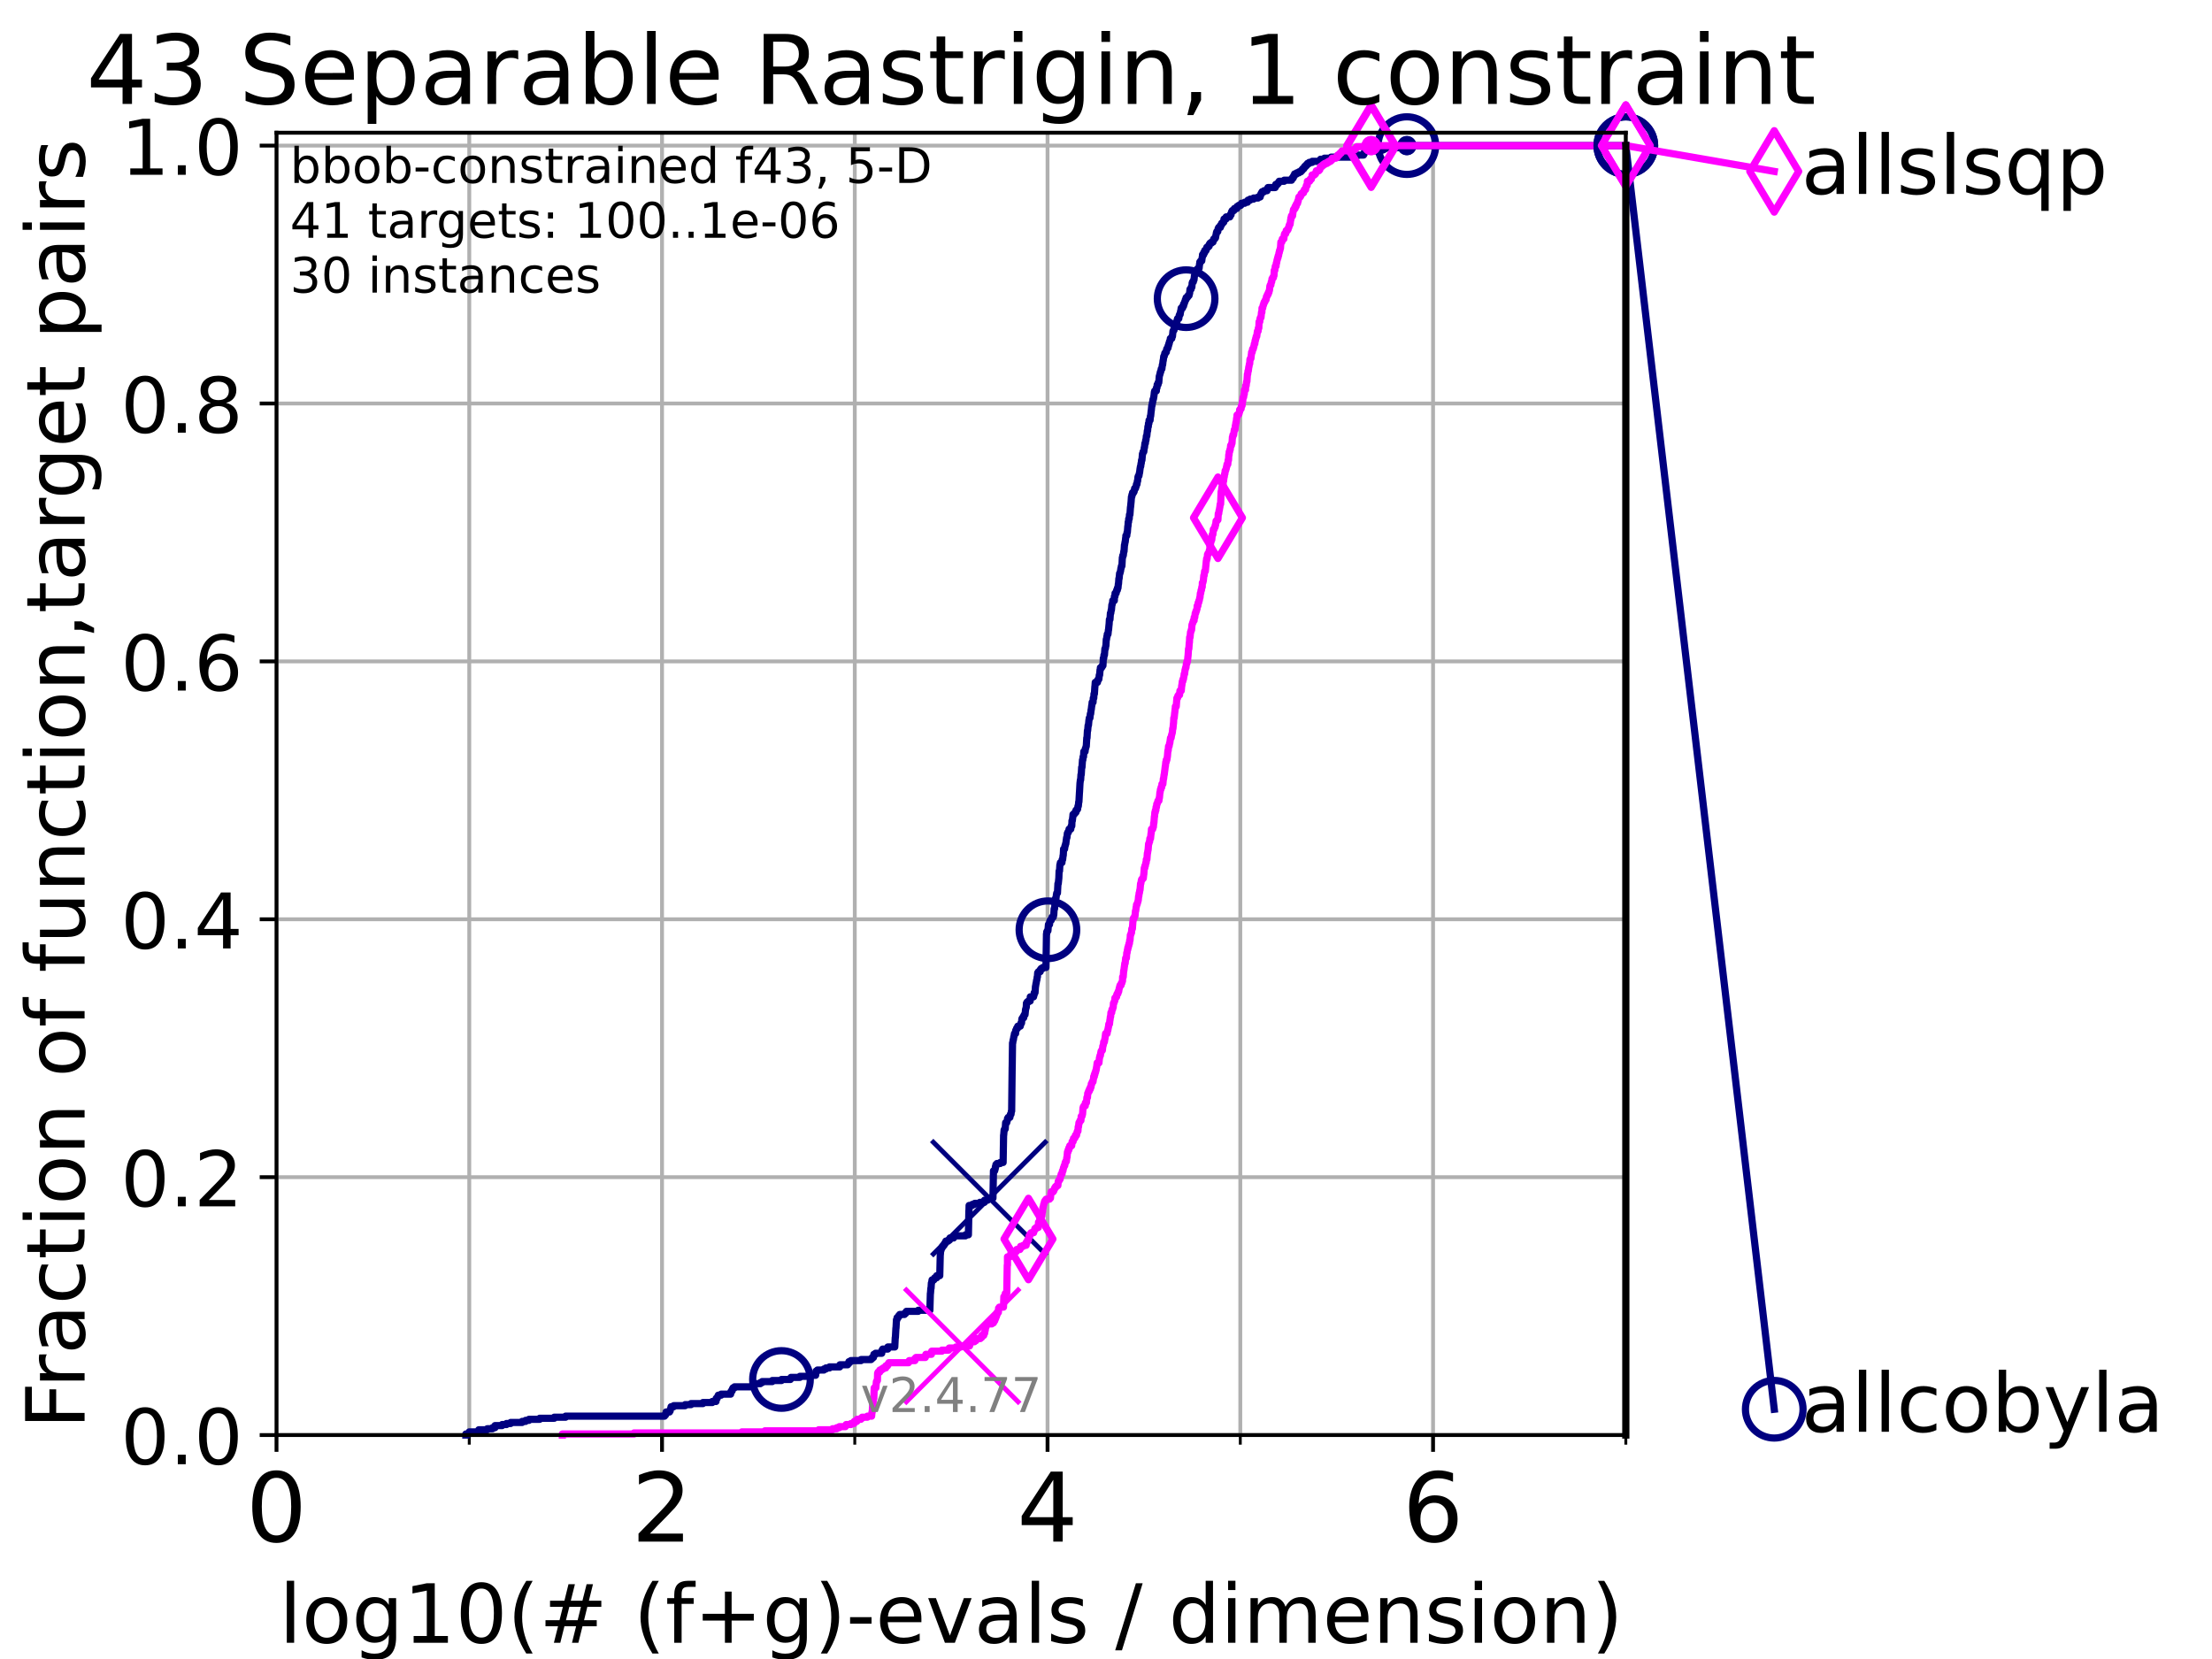 <?xml version="1.0" encoding="utf-8" standalone="no"?>
<!DOCTYPE svg PUBLIC "-//W3C//DTD SVG 1.1//EN"
  "http://www.w3.org/Graphics/SVG/1.1/DTD/svg11.dtd">
<!-- Created with matplotlib (https://matplotlib.org/) -->
<svg height="345.6pt" version="1.1" viewBox="0 0 460.8 345.6" width="460.8pt" xmlns="http://www.w3.org/2000/svg" xmlns:xlink="http://www.w3.org/1999/xlink">
 <defs>
  <style type="text/css">*{stroke-linecap:butt;stroke-linejoin:round;}</style>
 </defs>
 <g id="figure_1">
  <g id="patch_1">
   <path d="M 0 345.6 
L 460.8 345.6 
L 460.8 0 
L 0 0 
z
" style="fill:#ffffff;"/>
  </g>
  <g id="axes_1">
   <g id="patch_2">
    <path d="M 57.6 298.944 
L 338.688 298.944 
L 338.688 27.648 
L 57.6 27.648 
z
" style="fill:#ffffff;"/>
   </g>
   <g id="matplotlib.axis_1">
    <g id="xtick_1">
     <g id="line2d_1">
      <path clip-path="url(#pf720fbdb81)" d="M 57.6 298.944 
L 57.6 27.648 
" style="fill:none;stroke:#b0b0b0;stroke-linecap:square;stroke-width:0.8;"/>
     </g>
     <g id="line2d_2">
      <defs>
       <path d="M 0 0 
L 0 3.5 
" id="mf7366b7619" style="stroke:#000000;stroke-width:0.8;"/>
      </defs>
      <g>
       <use style="stroke:#000000;stroke-width:0.8;" x="57.6" xlink:href="#mf7366b7619" y="298.944"/>
      </g>
     </g>
     <g id="text_1">
      <!-- 0 -->
      <g transform="translate(51.237 321.141)scale(0.2 -0.2)">
       <defs>
        <path d="M 31.781 66.406 
Q 24.172 66.406 20.328 58.906 
Q 16.5 51.422 16.5 36.375 
Q 16.5 21.391 20.328 13.891 
Q 24.172 6.391 31.781 6.391 
Q 39.453 6.391 43.281 13.891 
Q 47.125 21.391 47.125 36.375 
Q 47.125 51.422 43.281 58.906 
Q 39.453 66.406 31.781 66.406 
z
M 31.781 74.219 
Q 44.047 74.219 50.516 64.516 
Q 56.984 54.828 56.984 36.375 
Q 56.984 17.969 50.516 8.266 
Q 44.047 -1.422 31.781 -1.422 
Q 19.531 -1.422 13.062 8.266 
Q 6.594 17.969 6.594 36.375 
Q 6.594 54.828 13.062 64.516 
Q 19.531 74.219 31.781 74.219 
z
" id="DejaVuSans-48"/>
       </defs>
       <use xlink:href="#DejaVuSans-48"/>
      </g>
     </g>
    </g>
    <g id="xtick_2">
     <g id="line2d_3">
      <path clip-path="url(#pf720fbdb81)" d="M 137.911 298.944 
L 137.911 27.648 
" style="fill:none;stroke:#b0b0b0;stroke-linecap:square;stroke-width:0.8;"/>
     </g>
     <g id="line2d_4">
      <g>
       <use style="stroke:#000000;stroke-width:0.8;" x="137.911" xlink:href="#mf7366b7619" y="298.944"/>
      </g>
     </g>
     <g id="text_2">
      <!-- 2 -->
      <g transform="translate(131.548 321.141)scale(0.2 -0.2)">
       <defs>
        <path d="M 19.188 8.297 
L 53.609 8.297 
L 53.609 0 
L 7.328 0 
L 7.328 8.297 
Q 12.938 14.109 22.625 23.891 
Q 32.328 33.688 34.812 36.531 
Q 39.547 41.844 41.422 45.531 
Q 43.312 49.219 43.312 52.781 
Q 43.312 58.594 39.234 62.25 
Q 35.156 65.922 28.609 65.922 
Q 23.969 65.922 18.812 64.312 
Q 13.672 62.703 7.812 59.422 
L 7.812 69.391 
Q 13.766 71.781 18.938 73 
Q 24.125 74.219 28.422 74.219 
Q 39.75 74.219 46.484 68.547 
Q 53.219 62.891 53.219 53.422 
Q 53.219 48.922 51.531 44.891 
Q 49.859 40.875 45.406 35.406 
Q 44.188 33.984 37.641 27.219 
Q 31.109 20.453 19.188 8.297 
z
" id="DejaVuSans-50"/>
       </defs>
       <use xlink:href="#DejaVuSans-50"/>
      </g>
     </g>
    </g>
    <g id="xtick_3">
     <g id="line2d_5">
      <path clip-path="url(#pf720fbdb81)" d="M 218.222 298.944 
L 218.222 27.648 
" style="fill:none;stroke:#b0b0b0;stroke-linecap:square;stroke-width:0.8;"/>
     </g>
     <g id="line2d_6">
      <g>
       <use style="stroke:#000000;stroke-width:0.8;" x="218.222" xlink:href="#mf7366b7619" y="298.944"/>
      </g>
     </g>
     <g id="text_3">
      <!-- 4 -->
      <g transform="translate(211.859 321.141)scale(0.2 -0.2)">
       <defs>
        <path d="M 37.797 64.312 
L 12.891 25.391 
L 37.797 25.391 
z
M 35.203 72.906 
L 47.609 72.906 
L 47.609 25.391 
L 58.016 25.391 
L 58.016 17.188 
L 47.609 17.188 
L 47.609 0 
L 37.797 0 
L 37.797 17.188 
L 4.891 17.188 
L 4.891 26.703 
z
" id="DejaVuSans-52"/>
       </defs>
       <use xlink:href="#DejaVuSans-52"/>
      </g>
     </g>
    </g>
    <g id="xtick_4">
     <g id="line2d_7">
      <path clip-path="url(#pf720fbdb81)" d="M 298.533 298.944 
L 298.533 27.648 
" style="fill:none;stroke:#b0b0b0;stroke-linecap:square;stroke-width:0.8;"/>
     </g>
     <g id="line2d_8">
      <g>
       <use style="stroke:#000000;stroke-width:0.8;" x="298.533" xlink:href="#mf7366b7619" y="298.944"/>
      </g>
     </g>
     <g id="text_4">
      <!-- 6 -->
      <g transform="translate(292.17 321.141)scale(0.2 -0.2)">
       <defs>
        <path d="M 33.016 40.375 
Q 26.375 40.375 22.484 35.828 
Q 18.609 31.297 18.609 23.391 
Q 18.609 15.531 22.484 10.953 
Q 26.375 6.391 33.016 6.391 
Q 39.656 6.391 43.531 10.953 
Q 47.406 15.531 47.406 23.391 
Q 47.406 31.297 43.531 35.828 
Q 39.656 40.375 33.016 40.375 
z
M 52.594 71.297 
L 52.594 62.312 
Q 48.875 64.062 45.094 64.984 
Q 41.312 65.922 37.594 65.922 
Q 27.828 65.922 22.672 59.328 
Q 17.531 52.734 16.797 39.406 
Q 19.672 43.656 24.016 45.922 
Q 28.375 48.188 33.594 48.188 
Q 44.578 48.188 50.953 41.516 
Q 57.328 34.859 57.328 23.391 
Q 57.328 12.156 50.688 5.359 
Q 44.047 -1.422 33.016 -1.422 
Q 20.359 -1.422 13.672 8.266 
Q 6.984 17.969 6.984 36.375 
Q 6.984 53.656 15.188 63.938 
Q 23.391 74.219 37.203 74.219 
Q 40.922 74.219 44.703 73.484 
Q 48.484 72.75 52.594 71.297 
z
" id="DejaVuSans-54"/>
       </defs>
       <use xlink:href="#DejaVuSans-54"/>
      </g>
     </g>
    </g>
    <g id="xtick_5">
     <g id="line2d_9">
      <path clip-path="url(#pf720fbdb81)" d="M 97.755 298.944 
L 97.755 27.648 
" style="fill:none;stroke:#b0b0b0;stroke-linecap:square;stroke-width:0.8;"/>
     </g>
     <g id="line2d_10">
      <defs>
       <path d="M 0 0 
L 0 2 
" id="mcfe9aaab5a" style="stroke:#000000;stroke-width:0.6;"/>
      </defs>
      <g>
       <use style="stroke:#000000;stroke-width:0.6;" x="97.755" xlink:href="#mcfe9aaab5a" y="298.944"/>
      </g>
     </g>
    </g>
    <g id="xtick_6">
     <g id="line2d_11">
      <path clip-path="url(#pf720fbdb81)" d="M 178.066 298.944 
L 178.066 27.648 
" style="fill:none;stroke:#b0b0b0;stroke-linecap:square;stroke-width:0.8;"/>
     </g>
     <g id="line2d_12">
      <g>
       <use style="stroke:#000000;stroke-width:0.6;" x="178.066" xlink:href="#mcfe9aaab5a" y="298.944"/>
      </g>
     </g>
    </g>
    <g id="xtick_7">
     <g id="line2d_13">
      <path clip-path="url(#pf720fbdb81)" d="M 258.377 298.944 
L 258.377 27.648 
" style="fill:none;stroke:#b0b0b0;stroke-linecap:square;stroke-width:0.8;"/>
     </g>
     <g id="line2d_14">
      <g>
       <use style="stroke:#000000;stroke-width:0.6;" x="258.377" xlink:href="#mcfe9aaab5a" y="298.944"/>
      </g>
     </g>
    </g>
    <g id="xtick_8">
     <g id="line2d_15">
      <path clip-path="url(#pf720fbdb81)" d="M 338.688 298.944 
L 338.688 27.648 
" style="fill:none;stroke:#b0b0b0;stroke-linecap:square;stroke-width:0.8;"/>
     </g>
     <g id="line2d_16">
      <g>
       <use style="stroke:#000000;stroke-width:0.6;" x="338.688" xlink:href="#mcfe9aaab5a" y="298.944"/>
      </g>
     </g>
    </g>
    <g id="text_5">
     <!-- log10(# (f+g)-evals / dimension) -->
     <g transform="translate(58.145 342.218)scale(0.17 -0.17)">
      <defs>
       <path d="M 9.422 75.984 
L 18.406 75.984 
L 18.406 0 
L 9.422 0 
z
" id="DejaVuSans-108"/>
       <path d="M 30.609 48.391 
Q 23.391 48.391 19.188 42.75 
Q 14.984 37.109 14.984 27.297 
Q 14.984 17.484 19.156 11.844 
Q 23.344 6.203 30.609 6.203 
Q 37.797 6.203 41.984 11.859 
Q 46.188 17.531 46.188 27.297 
Q 46.188 37.016 41.984 42.703 
Q 37.797 48.391 30.609 48.391 
z
M 30.609 56 
Q 42.328 56 49.016 48.375 
Q 55.719 40.766 55.719 27.297 
Q 55.719 13.875 49.016 6.219 
Q 42.328 -1.422 30.609 -1.422 
Q 18.844 -1.422 12.172 6.219 
Q 5.516 13.875 5.516 27.297 
Q 5.516 40.766 12.172 48.375 
Q 18.844 56 30.609 56 
z
" id="DejaVuSans-111"/>
       <path d="M 45.406 27.984 
Q 45.406 37.75 41.375 43.109 
Q 37.359 48.484 30.078 48.484 
Q 22.859 48.484 18.828 43.109 
Q 14.797 37.75 14.797 27.984 
Q 14.797 18.266 18.828 12.891 
Q 22.859 7.516 30.078 7.516 
Q 37.359 7.516 41.375 12.891 
Q 45.406 18.266 45.406 27.984 
z
M 54.391 6.781 
Q 54.391 -7.172 48.188 -13.984 
Q 42 -20.797 29.203 -20.797 
Q 24.469 -20.797 20.266 -20.094 
Q 16.062 -19.391 12.109 -17.922 
L 12.109 -9.188 
Q 16.062 -11.328 19.922 -12.344 
Q 23.781 -13.375 27.781 -13.375 
Q 36.625 -13.375 41.016 -8.766 
Q 45.406 -4.156 45.406 5.172 
L 45.406 9.625 
Q 42.625 4.781 38.281 2.391 
Q 33.938 0 27.875 0 
Q 17.828 0 11.672 7.656 
Q 5.516 15.328 5.516 27.984 
Q 5.516 40.672 11.672 48.328 
Q 17.828 56 27.875 56 
Q 33.938 56 38.281 53.609 
Q 42.625 51.219 45.406 46.391 
L 45.406 54.688 
L 54.391 54.688 
z
" id="DejaVuSans-103"/>
       <path d="M 12.406 8.297 
L 28.516 8.297 
L 28.516 63.922 
L 10.984 60.406 
L 10.984 69.391 
L 28.422 72.906 
L 38.281 72.906 
L 38.281 8.297 
L 54.391 8.297 
L 54.391 0 
L 12.406 0 
z
" id="DejaVuSans-49"/>
       <path d="M 31 75.875 
Q 24.469 64.656 21.281 53.656 
Q 18.109 42.672 18.109 31.391 
Q 18.109 20.125 21.312 9.062 
Q 24.516 -2 31 -13.188 
L 23.188 -13.188 
Q 15.875 -1.703 12.234 9.375 
Q 8.594 20.453 8.594 31.391 
Q 8.594 42.281 12.203 53.312 
Q 15.828 64.359 23.188 75.875 
z
" id="DejaVuSans-40"/>
       <path d="M 51.125 44 
L 36.922 44 
L 32.812 27.688 
L 47.125 27.688 
z
M 43.797 71.781 
L 38.719 51.516 
L 52.984 51.516 
L 58.109 71.781 
L 65.922 71.781 
L 60.891 51.516 
L 76.125 51.516 
L 76.125 44 
L 58.984 44 
L 54.984 27.688 
L 70.516 27.688 
L 70.516 20.219 
L 53.078 20.219 
L 48 0 
L 40.188 0 
L 45.219 20.219 
L 30.906 20.219 
L 25.875 0 
L 18.016 0 
L 23.094 20.219 
L 7.719 20.219 
L 7.719 27.688 
L 24.906 27.688 
L 29 44 
L 13.281 44 
L 13.281 51.516 
L 30.906 51.516 
L 35.891 71.781 
z
" id="DejaVuSans-35"/>
       <path id="DejaVuSans-32"/>
       <path d="M 37.109 75.984 
L 37.109 68.5 
L 28.516 68.5 
Q 23.688 68.5 21.797 66.547 
Q 19.922 64.594 19.922 59.516 
L 19.922 54.688 
L 34.719 54.688 
L 34.719 47.703 
L 19.922 47.703 
L 19.922 0 
L 10.891 0 
L 10.891 47.703 
L 2.297 47.703 
L 2.297 54.688 
L 10.891 54.688 
L 10.891 58.5 
Q 10.891 67.625 15.141 71.797 
Q 19.391 75.984 28.609 75.984 
z
" id="DejaVuSans-102"/>
       <path d="M 46 62.703 
L 46 35.5 
L 73.188 35.5 
L 73.188 27.203 
L 46 27.203 
L 46 0 
L 37.797 0 
L 37.797 27.203 
L 10.594 27.203 
L 10.594 35.5 
L 37.797 35.5 
L 37.797 62.703 
z
" id="DejaVuSans-43"/>
       <path d="M 8.016 75.875 
L 15.828 75.875 
Q 23.141 64.359 26.781 53.312 
Q 30.422 42.281 30.422 31.391 
Q 30.422 20.453 26.781 9.375 
Q 23.141 -1.703 15.828 -13.188 
L 8.016 -13.188 
Q 14.5 -2 17.703 9.062 
Q 20.906 20.125 20.906 31.391 
Q 20.906 42.672 17.703 53.656 
Q 14.5 64.656 8.016 75.875 
z
" id="DejaVuSans-41"/>
       <path d="M 4.891 31.391 
L 31.203 31.391 
L 31.203 23.391 
L 4.891 23.391 
z
" id="DejaVuSans-45"/>
       <path d="M 56.203 29.594 
L 56.203 25.203 
L 14.891 25.203 
Q 15.484 15.922 20.484 11.062 
Q 25.484 6.203 34.422 6.203 
Q 39.594 6.203 44.453 7.469 
Q 49.312 8.734 54.109 11.281 
L 54.109 2.781 
Q 49.266 0.734 44.188 -0.344 
Q 39.109 -1.422 33.891 -1.422 
Q 20.797 -1.422 13.156 6.188 
Q 5.516 13.812 5.516 26.812 
Q 5.516 40.234 12.766 48.109 
Q 20.016 56 32.328 56 
Q 43.359 56 49.781 48.891 
Q 56.203 41.797 56.203 29.594 
z
M 47.219 32.234 
Q 47.125 39.594 43.094 43.984 
Q 39.062 48.391 32.422 48.391 
Q 24.906 48.391 20.391 44.141 
Q 15.875 39.891 15.188 32.172 
z
" id="DejaVuSans-101"/>
       <path d="M 2.984 54.688 
L 12.5 54.688 
L 29.594 8.797 
L 46.688 54.688 
L 56.203 54.688 
L 35.688 0 
L 23.484 0 
z
" id="DejaVuSans-118"/>
       <path d="M 34.281 27.484 
Q 23.391 27.484 19.188 25 
Q 14.984 22.516 14.984 16.5 
Q 14.984 11.719 18.141 8.906 
Q 21.297 6.109 26.703 6.109 
Q 34.188 6.109 38.703 11.406 
Q 43.219 16.703 43.219 25.484 
L 43.219 27.484 
z
M 52.203 31.203 
L 52.203 0 
L 43.219 0 
L 43.219 8.297 
Q 40.141 3.328 35.547 0.953 
Q 30.953 -1.422 24.312 -1.422 
Q 15.922 -1.422 10.953 3.297 
Q 6 8.016 6 15.922 
Q 6 25.141 12.172 29.828 
Q 18.359 34.516 30.609 34.516 
L 43.219 34.516 
L 43.219 35.406 
Q 43.219 41.609 39.141 45 
Q 35.062 48.391 27.688 48.391 
Q 23 48.391 18.547 47.266 
Q 14.109 46.141 10.016 43.891 
L 10.016 52.203 
Q 14.938 54.109 19.578 55.047 
Q 24.219 56 28.609 56 
Q 40.484 56 46.344 49.844 
Q 52.203 43.703 52.203 31.203 
z
" id="DejaVuSans-97"/>
       <path d="M 44.281 53.078 
L 44.281 44.578 
Q 40.484 46.531 36.375 47.5 
Q 32.281 48.484 27.875 48.484 
Q 21.188 48.484 17.844 46.438 
Q 14.5 44.391 14.5 40.281 
Q 14.5 37.156 16.891 35.375 
Q 19.281 33.594 26.516 31.984 
L 29.594 31.297 
Q 39.156 29.25 43.188 25.516 
Q 47.219 21.781 47.219 15.094 
Q 47.219 7.469 41.188 3.016 
Q 35.156 -1.422 24.609 -1.422 
Q 20.219 -1.422 15.453 -0.562 
Q 10.688 0.297 5.422 2 
L 5.422 11.281 
Q 10.406 8.688 15.234 7.391 
Q 20.062 6.109 24.812 6.109 
Q 31.156 6.109 34.562 8.281 
Q 37.984 10.453 37.984 14.406 
Q 37.984 18.062 35.516 20.016 
Q 33.062 21.969 24.703 23.781 
L 21.578 24.516 
Q 13.234 26.266 9.516 29.906 
Q 5.812 33.547 5.812 39.891 
Q 5.812 47.609 11.281 51.797 
Q 16.75 56 26.812 56 
Q 31.781 56 36.172 55.266 
Q 40.578 54.547 44.281 53.078 
z
" id="DejaVuSans-115"/>
       <path d="M 25.391 72.906 
L 33.688 72.906 
L 8.297 -9.281 
L 0 -9.281 
z
" id="DejaVuSans-47"/>
       <path d="M 45.406 46.391 
L 45.406 75.984 
L 54.391 75.984 
L 54.391 0 
L 45.406 0 
L 45.406 8.203 
Q 42.578 3.328 38.25 0.953 
Q 33.938 -1.422 27.875 -1.422 
Q 17.969 -1.422 11.734 6.484 
Q 5.516 14.406 5.516 27.297 
Q 5.516 40.188 11.734 48.094 
Q 17.969 56 27.875 56 
Q 33.938 56 38.25 53.625 
Q 42.578 51.266 45.406 46.391 
z
M 14.797 27.297 
Q 14.797 17.391 18.875 11.75 
Q 22.953 6.109 30.078 6.109 
Q 37.203 6.109 41.297 11.75 
Q 45.406 17.391 45.406 27.297 
Q 45.406 37.203 41.297 42.844 
Q 37.203 48.484 30.078 48.484 
Q 22.953 48.484 18.875 42.844 
Q 14.797 37.203 14.797 27.297 
z
" id="DejaVuSans-100"/>
       <path d="M 9.422 54.688 
L 18.406 54.688 
L 18.406 0 
L 9.422 0 
z
M 9.422 75.984 
L 18.406 75.984 
L 18.406 64.594 
L 9.422 64.594 
z
" id="DejaVuSans-105"/>
       <path d="M 52 44.188 
Q 55.375 50.25 60.062 53.125 
Q 64.75 56 71.094 56 
Q 79.641 56 84.281 50.016 
Q 88.922 44.047 88.922 33.016 
L 88.922 0 
L 79.891 0 
L 79.891 32.719 
Q 79.891 40.578 77.094 44.375 
Q 74.312 48.188 68.609 48.188 
Q 61.625 48.188 57.562 43.547 
Q 53.516 38.922 53.516 30.906 
L 53.516 0 
L 44.484 0 
L 44.484 32.719 
Q 44.484 40.625 41.703 44.406 
Q 38.922 48.188 33.109 48.188 
Q 26.219 48.188 22.156 43.531 
Q 18.109 38.875 18.109 30.906 
L 18.109 0 
L 9.078 0 
L 9.078 54.688 
L 18.109 54.688 
L 18.109 46.188 
Q 21.188 51.219 25.484 53.609 
Q 29.781 56 35.688 56 
Q 41.656 56 45.828 52.969 
Q 50 49.953 52 44.188 
z
" id="DejaVuSans-109"/>
       <path d="M 54.891 33.016 
L 54.891 0 
L 45.906 0 
L 45.906 32.719 
Q 45.906 40.484 42.875 44.328 
Q 39.844 48.188 33.797 48.188 
Q 26.516 48.188 22.312 43.547 
Q 18.109 38.922 18.109 30.906 
L 18.109 0 
L 9.078 0 
L 9.078 54.688 
L 18.109 54.688 
L 18.109 46.188 
Q 21.344 51.125 25.703 53.562 
Q 30.078 56 35.797 56 
Q 45.219 56 50.047 50.172 
Q 54.891 44.344 54.891 33.016 
z
" id="DejaVuSans-110"/>
      </defs>
      <use xlink:href="#DejaVuSans-108"/>
      <use x="27.783" xlink:href="#DejaVuSans-111"/>
      <use x="88.965" xlink:href="#DejaVuSans-103"/>
      <use x="152.441" xlink:href="#DejaVuSans-49"/>
      <use x="216.064" xlink:href="#DejaVuSans-48"/>
      <use x="279.688" xlink:href="#DejaVuSans-40"/>
      <use x="318.701" xlink:href="#DejaVuSans-35"/>
      <use x="402.49" xlink:href="#DejaVuSans-32"/>
      <use x="434.277" xlink:href="#DejaVuSans-40"/>
      <use x="473.291" xlink:href="#DejaVuSans-102"/>
      <use x="508.496" xlink:href="#DejaVuSans-43"/>
      <use x="592.285" xlink:href="#DejaVuSans-103"/>
      <use x="655.762" xlink:href="#DejaVuSans-41"/>
      <use x="694.775" xlink:href="#DejaVuSans-45"/>
      <use x="730.859" xlink:href="#DejaVuSans-101"/>
      <use x="792.383" xlink:href="#DejaVuSans-118"/>
      <use x="851.562" xlink:href="#DejaVuSans-97"/>
      <use x="912.842" xlink:href="#DejaVuSans-108"/>
      <use x="940.625" xlink:href="#DejaVuSans-115"/>
      <use x="992.725" xlink:href="#DejaVuSans-32"/>
      <use x="1024.512" xlink:href="#DejaVuSans-47"/>
      <use x="1058.203" xlink:href="#DejaVuSans-32"/>
      <use x="1089.99" xlink:href="#DejaVuSans-100"/>
      <use x="1153.467" xlink:href="#DejaVuSans-105"/>
      <use x="1181.25" xlink:href="#DejaVuSans-109"/>
      <use x="1278.662" xlink:href="#DejaVuSans-101"/>
      <use x="1340.186" xlink:href="#DejaVuSans-110"/>
      <use x="1403.564" xlink:href="#DejaVuSans-115"/>
      <use x="1455.664" xlink:href="#DejaVuSans-105"/>
      <use x="1483.447" xlink:href="#DejaVuSans-111"/>
      <use x="1544.629" xlink:href="#DejaVuSans-110"/>
      <use x="1608.008" xlink:href="#DejaVuSans-41"/>
     </g>
    </g>
   </g>
   <g id="matplotlib.axis_2">
    <g id="ytick_1">
     <g id="line2d_17">
      <path clip-path="url(#pf720fbdb81)" d="M 57.6 298.944 
L 338.688 298.944 
" style="fill:none;stroke:#b0b0b0;stroke-linecap:square;stroke-width:0.8;"/>
     </g>
     <g id="line2d_18">
      <defs>
       <path d="M 0 0 
L -3.5 0 
" id="m3ae4a11747" style="stroke:#000000;stroke-width:0.8;"/>
      </defs>
      <g>
       <use style="stroke:#000000;stroke-width:0.8;" x="57.6" xlink:href="#m3ae4a11747" y="298.944"/>
      </g>
     </g>
     <g id="text_6">
      <!-- 0.0 -->
      <g transform="translate(25.155 305.023)scale(0.16 -0.16)">
       <defs>
        <path d="M 10.688 12.406 
L 21 12.406 
L 21 0 
L 10.688 0 
z
" id="DejaVuSans-46"/>
       </defs>
       <use xlink:href="#DejaVuSans-48"/>
       <use x="63.623" xlink:href="#DejaVuSans-46"/>
       <use x="95.41" xlink:href="#DejaVuSans-48"/>
      </g>
     </g>
    </g>
    <g id="ytick_2">
     <g id="line2d_19">
      <path clip-path="url(#pf720fbdb81)" d="M 57.6 245.222 
L 338.688 245.222 
" style="fill:none;stroke:#b0b0b0;stroke-linecap:square;stroke-width:0.8;"/>
     </g>
     <g id="line2d_20">
      <g>
       <use style="stroke:#000000;stroke-width:0.8;" x="57.6" xlink:href="#m3ae4a11747" y="245.222"/>
      </g>
     </g>
     <g id="text_7">
      <!-- 0.2 -->
      <g transform="translate(25.155 251.301)scale(0.16 -0.16)">
       <use xlink:href="#DejaVuSans-48"/>
       <use x="63.623" xlink:href="#DejaVuSans-46"/>
       <use x="95.41" xlink:href="#DejaVuSans-50"/>
      </g>
     </g>
    </g>
    <g id="ytick_3">
     <g id="line2d_21">
      <path clip-path="url(#pf720fbdb81)" d="M 57.6 191.5 
L 338.688 191.5 
" style="fill:none;stroke:#b0b0b0;stroke-linecap:square;stroke-width:0.8;"/>
     </g>
     <g id="line2d_22">
      <g>
       <use style="stroke:#000000;stroke-width:0.8;" x="57.6" xlink:href="#m3ae4a11747" y="191.5"/>
      </g>
     </g>
     <g id="text_8">
      <!-- 0.4 -->
      <g transform="translate(25.155 197.579)scale(0.16 -0.16)">
       <use xlink:href="#DejaVuSans-48"/>
       <use x="63.623" xlink:href="#DejaVuSans-46"/>
       <use x="95.41" xlink:href="#DejaVuSans-52"/>
      </g>
     </g>
    </g>
    <g id="ytick_4">
     <g id="line2d_23">
      <path clip-path="url(#pf720fbdb81)" d="M 57.6 137.778 
L 338.688 137.778 
" style="fill:none;stroke:#b0b0b0;stroke-linecap:square;stroke-width:0.8;"/>
     </g>
     <g id="line2d_24">
      <g>
       <use style="stroke:#000000;stroke-width:0.8;" x="57.6" xlink:href="#m3ae4a11747" y="137.778"/>
      </g>
     </g>
     <g id="text_9">
      <!-- 0.6 -->
      <g transform="translate(25.155 143.857)scale(0.16 -0.16)">
       <use xlink:href="#DejaVuSans-48"/>
       <use x="63.623" xlink:href="#DejaVuSans-46"/>
       <use x="95.41" xlink:href="#DejaVuSans-54"/>
      </g>
     </g>
    </g>
    <g id="ytick_5">
     <g id="line2d_25">
      <path clip-path="url(#pf720fbdb81)" d="M 57.6 84.056 
L 338.688 84.056 
" style="fill:none;stroke:#b0b0b0;stroke-linecap:square;stroke-width:0.8;"/>
     </g>
     <g id="line2d_26">
      <g>
       <use style="stroke:#000000;stroke-width:0.8;" x="57.6" xlink:href="#m3ae4a11747" y="84.056"/>
      </g>
     </g>
     <g id="text_10">
      <!-- 0.8 -->
      <g transform="translate(25.155 90.135)scale(0.16 -0.16)">
       <defs>
        <path d="M 31.781 34.625 
Q 24.75 34.625 20.719 30.859 
Q 16.703 27.094 16.703 20.516 
Q 16.703 13.922 20.719 10.156 
Q 24.75 6.391 31.781 6.391 
Q 38.812 6.391 42.859 10.172 
Q 46.922 13.969 46.922 20.516 
Q 46.922 27.094 42.891 30.859 
Q 38.875 34.625 31.781 34.625 
z
M 21.922 38.812 
Q 15.578 40.375 12.031 44.719 
Q 8.5 49.078 8.5 55.328 
Q 8.5 64.062 14.719 69.141 
Q 20.953 74.219 31.781 74.219 
Q 42.672 74.219 48.875 69.141 
Q 55.078 64.062 55.078 55.328 
Q 55.078 49.078 51.531 44.719 
Q 48 40.375 41.703 38.812 
Q 48.828 37.156 52.797 32.312 
Q 56.781 27.484 56.781 20.516 
Q 56.781 9.906 50.312 4.234 
Q 43.844 -1.422 31.781 -1.422 
Q 19.734 -1.422 13.25 4.234 
Q 6.781 9.906 6.781 20.516 
Q 6.781 27.484 10.781 32.312 
Q 14.797 37.156 21.922 38.812 
z
M 18.312 54.391 
Q 18.312 48.734 21.844 45.562 
Q 25.391 42.391 31.781 42.391 
Q 38.141 42.391 41.719 45.562 
Q 45.312 48.734 45.312 54.391 
Q 45.312 60.062 41.719 63.234 
Q 38.141 66.406 31.781 66.406 
Q 25.391 66.406 21.844 63.234 
Q 18.312 60.062 18.312 54.391 
z
" id="DejaVuSans-56"/>
       </defs>
       <use xlink:href="#DejaVuSans-48"/>
       <use x="63.623" xlink:href="#DejaVuSans-46"/>
       <use x="95.41" xlink:href="#DejaVuSans-56"/>
      </g>
     </g>
    </g>
    <g id="ytick_6">
     <g id="line2d_27">
      <path clip-path="url(#pf720fbdb81)" d="M 57.6 30.334 
L 338.688 30.334 
" style="fill:none;stroke:#b0b0b0;stroke-linecap:square;stroke-width:0.8;"/>
     </g>
     <g id="line2d_28">
      <g>
       <use style="stroke:#000000;stroke-width:0.8;" x="57.6" xlink:href="#m3ae4a11747" y="30.334"/>
      </g>
     </g>
     <g id="text_11">
      <!-- 1.0 -->
      <g transform="translate(25.155 36.413)scale(0.16 -0.16)">
       <use xlink:href="#DejaVuSans-49"/>
       <use x="63.623" xlink:href="#DejaVuSans-46"/>
       <use x="95.41" xlink:href="#DejaVuSans-48"/>
      </g>
     </g>
    </g>
    <g id="text_12">
     <!-- Fraction of function,target pairs -->
     <g transform="translate(17.62 297.681)rotate(-90)scale(0.17 -0.17)">
      <defs>
       <path d="M 9.812 72.906 
L 51.703 72.906 
L 51.703 64.594 
L 19.672 64.594 
L 19.672 43.109 
L 48.578 43.109 
L 48.578 34.812 
L 19.672 34.812 
L 19.672 0 
L 9.812 0 
z
" id="DejaVuSans-70"/>
       <path d="M 41.109 46.297 
Q 39.594 47.172 37.812 47.578 
Q 36.031 48 33.891 48 
Q 26.266 48 22.188 43.047 
Q 18.109 38.094 18.109 28.812 
L 18.109 0 
L 9.078 0 
L 9.078 54.688 
L 18.109 54.688 
L 18.109 46.188 
Q 20.953 51.172 25.484 53.578 
Q 30.031 56 36.531 56 
Q 37.453 56 38.578 55.875 
Q 39.703 55.766 41.062 55.516 
z
" id="DejaVuSans-114"/>
       <path d="M 48.781 52.594 
L 48.781 44.188 
Q 44.969 46.297 41.141 47.344 
Q 37.312 48.391 33.406 48.391 
Q 24.656 48.391 19.812 42.844 
Q 14.984 37.312 14.984 27.297 
Q 14.984 17.281 19.812 11.734 
Q 24.656 6.203 33.406 6.203 
Q 37.312 6.203 41.141 7.25 
Q 44.969 8.297 48.781 10.406 
L 48.781 2.094 
Q 45.016 0.344 40.984 -0.531 
Q 36.969 -1.422 32.422 -1.422 
Q 20.062 -1.422 12.781 6.344 
Q 5.516 14.109 5.516 27.297 
Q 5.516 40.672 12.859 48.328 
Q 20.219 56 33.016 56 
Q 37.156 56 41.109 55.141 
Q 45.062 54.297 48.781 52.594 
z
" id="DejaVuSans-99"/>
       <path d="M 18.312 70.219 
L 18.312 54.688 
L 36.812 54.688 
L 36.812 47.703 
L 18.312 47.703 
L 18.312 18.016 
Q 18.312 11.328 20.141 9.422 
Q 21.969 7.516 27.594 7.516 
L 36.812 7.516 
L 36.812 0 
L 27.594 0 
Q 17.188 0 13.234 3.875 
Q 9.281 7.766 9.281 18.016 
L 9.281 47.703 
L 2.688 47.703 
L 2.688 54.688 
L 9.281 54.688 
L 9.281 70.219 
z
" id="DejaVuSans-116"/>
       <path d="M 8.5 21.578 
L 8.5 54.688 
L 17.484 54.688 
L 17.484 21.922 
Q 17.484 14.156 20.5 10.266 
Q 23.531 6.391 29.594 6.391 
Q 36.859 6.391 41.078 11.031 
Q 45.312 15.672 45.312 23.688 
L 45.312 54.688 
L 54.297 54.688 
L 54.297 0 
L 45.312 0 
L 45.312 8.406 
Q 42.047 3.422 37.719 1 
Q 33.406 -1.422 27.688 -1.422 
Q 18.266 -1.422 13.375 4.438 
Q 8.5 10.297 8.5 21.578 
z
M 31.109 56 
z
" id="DejaVuSans-117"/>
       <path d="M 11.719 12.406 
L 22.016 12.406 
L 22.016 4 
L 14.016 -11.625 
L 7.719 -11.625 
L 11.719 4 
z
" id="DejaVuSans-44"/>
       <path d="M 18.109 8.203 
L 18.109 -20.797 
L 9.078 -20.797 
L 9.078 54.688 
L 18.109 54.688 
L 18.109 46.391 
Q 20.953 51.266 25.266 53.625 
Q 29.594 56 35.594 56 
Q 45.562 56 51.781 48.094 
Q 58.016 40.188 58.016 27.297 
Q 58.016 14.406 51.781 6.484 
Q 45.562 -1.422 35.594 -1.422 
Q 29.594 -1.422 25.266 0.953 
Q 20.953 3.328 18.109 8.203 
z
M 48.688 27.297 
Q 48.688 37.203 44.609 42.844 
Q 40.531 48.484 33.406 48.484 
Q 26.266 48.484 22.188 42.844 
Q 18.109 37.203 18.109 27.297 
Q 18.109 17.391 22.188 11.75 
Q 26.266 6.109 33.406 6.109 
Q 40.531 6.109 44.609 11.75 
Q 48.688 17.391 48.688 27.297 
z
" id="DejaVuSans-112"/>
      </defs>
      <use xlink:href="#DejaVuSans-70"/>
      <use x="50.27" xlink:href="#DejaVuSans-114"/>
      <use x="91.383" xlink:href="#DejaVuSans-97"/>
      <use x="152.662" xlink:href="#DejaVuSans-99"/>
      <use x="207.643" xlink:href="#DejaVuSans-116"/>
      <use x="246.852" xlink:href="#DejaVuSans-105"/>
      <use x="274.635" xlink:href="#DejaVuSans-111"/>
      <use x="335.816" xlink:href="#DejaVuSans-110"/>
      <use x="399.195" xlink:href="#DejaVuSans-32"/>
      <use x="430.982" xlink:href="#DejaVuSans-111"/>
      <use x="492.164" xlink:href="#DejaVuSans-102"/>
      <use x="527.369" xlink:href="#DejaVuSans-32"/>
      <use x="559.156" xlink:href="#DejaVuSans-102"/>
      <use x="594.361" xlink:href="#DejaVuSans-117"/>
      <use x="657.74" xlink:href="#DejaVuSans-110"/>
      <use x="721.119" xlink:href="#DejaVuSans-99"/>
      <use x="776.1" xlink:href="#DejaVuSans-116"/>
      <use x="815.309" xlink:href="#DejaVuSans-105"/>
      <use x="843.092" xlink:href="#DejaVuSans-111"/>
      <use x="904.273" xlink:href="#DejaVuSans-110"/>
      <use x="967.652" xlink:href="#DejaVuSans-44"/>
      <use x="999.439" xlink:href="#DejaVuSans-116"/>
      <use x="1038.648" xlink:href="#DejaVuSans-97"/>
      <use x="1099.928" xlink:href="#DejaVuSans-114"/>
      <use x="1139.291" xlink:href="#DejaVuSans-103"/>
      <use x="1202.768" xlink:href="#DejaVuSans-101"/>
      <use x="1264.291" xlink:href="#DejaVuSans-116"/>
      <use x="1303.5" xlink:href="#DejaVuSans-32"/>
      <use x="1335.287" xlink:href="#DejaVuSans-112"/>
      <use x="1398.764" xlink:href="#DejaVuSans-97"/>
      <use x="1460.043" xlink:href="#DejaVuSans-105"/>
      <use x="1487.826" xlink:href="#DejaVuSans-114"/>
      <use x="1528.939" xlink:href="#DejaVuSans-115"/>
     </g>
    </g>
   </g>
   <g id="line2d_29">
    <defs>
     <path d="M 0 1.5 
C 0.398 1.5 0.779 1.342 1.061 1.061 
C 1.342 0.779 1.5 0.398 1.5 0 
C 1.5 -0.398 1.342 -0.779 1.061 -1.061 
C 0.779 -1.342 0.398 -1.5 0 -1.5 
C -0.398 -1.5 -0.779 -1.342 -1.061 -1.061 
C -1.342 -0.779 -1.5 -0.398 -1.5 0 
C -1.5 0.398 -1.342 0.779 -1.061 1.061 
C -0.779 1.342 -0.398 1.5 0 1.5 
z
" id="m89e5859f3e" style="stroke:#000080;"/>
    </defs>
    <g>
     <use style="fill:#000080;stroke:#000080;" x="293.078" xlink:href="#m89e5859f3e" y="30.334"/>
     <use style="fill:#000080;stroke:#000080;" x="293.078" xlink:href="#m89e5859f3e" y="30.334"/>
    </g>
   </g>
   <g id="line2d_30">
    <path d="M 97.044 298.944 
L 97.044 298.726 
L 97.755 298.726 
L 97.755 298.289 
L 99.732 298.289 
L 99.732 297.852 
L 101.507 297.852 
L 101.507 297.634 
L 102.597 297.634 
L 102.597 297.415 
L 103.118 297.415 
L 103.118 296.979 
L 104.592 296.979 
L 104.592 296.76 
L 105.51 296.76 
L 105.51 296.542 
L 106.383 296.542 
L 106.383 296.323 
L 108.764 296.323 
L 108.764 296.105 
L 109.491 296.105 
L 109.491 295.887 
L 110.189 295.887 
L 110.189 295.668 
L 112.432 295.668 
L 112.432 295.45 
L 115.46 295.45 
L 115.46 295.232 
L 117.821 295.232 
L 117.821 295.013 
L 138.426 295.013 
L 138.426 294.795 
L 138.628 294.795 
L 138.628 294.576 
L 138.762 294.576 
L 138.762 294.14 
L 139.478 294.14 
L 139.478 293.921 
L 139.605 293.921 
L 139.668 293.484 
L 139.731 293.484 
L 139.794 293.048 
L 140.348 293.048 
L 140.348 292.829 
L 142.726 292.829 
L 142.726 292.611 
L 143.952 292.611 
L 143.952 292.393 
L 146.431 292.393 
L 146.431 292.174 
L 148.373 292.174 
L 148.373 291.956 
L 149.159 291.956 
L 149.196 291.301 
L 149.414 291.301 
L 149.522 290.864 
L 149.629 290.864 
L 149.629 290.645 
L 150.224 290.645 
L 150.224 290.427 
L 152.207 290.427 
L 152.207 289.99 
L 152.33 289.99 
L 152.33 289.772 
L 152.512 289.772 
L 152.572 289.335 
L 152.692 289.335 
L 152.692 289.117 
L 153.018 289.117 
L 153.018 288.898 
L 156.61 288.898 
L 156.61 288.68 
L 156.848 288.68 
L 156.848 288.462 
L 157.174 288.462 
L 157.174 288.243 
L 158.39 288.243 
L 158.39 288.025 
L 158.764 288.025 
L 158.764 287.807 
L 160.877 287.807 
L 160.877 287.588 
L 162.796 287.588 
L 162.796 287.37 
L 164.645 287.37 
L 164.645 287.151 
L 164.78 287.151 
L 164.78 286.933 
L 166.629 286.933 
L 166.629 286.715 
L 168.959 286.715 
L 168.959 286.496 
L 169.914 286.496 
L 170.003 285.623 
L 170.278 285.623 
L 170.278 285.404 
L 171.626 285.404 
L 171.626 285.186 
L 172.054 285.186 
L 172.054 284.968 
L 172.796 284.968 
L 172.796 284.749 
L 174.934 284.749 
L 174.967 284.312 
L 176.574 284.312 
L 176.574 284.094 
L 176.782 284.094 
L 176.842 283.657 
L 177.245 283.657 
L 177.245 283.439 
L 179.363 283.439 
L 179.363 283.22 
L 181.471 283.22 
L 181.471 283.002 
L 181.705 283.002 
L 181.705 282.784 
L 181.958 282.784 
L 182.047 282.129 
L 182.38 282.129 
L 182.38 281.91 
L 183.686 281.91 
L 183.746 281.255 
L 183.882 281.255 
L 183.882 281.037 
L 184.941 281.037 
L 184.95 280.6 
L 186.397 280.6 
L 186.497 278.634 
L 186.527 278.634 
L 186.634 276.669 
L 186.655 276.669 
L 186.749 274.922 
L 186.859 274.922 
L 186.884 274.485 
L 187.105 274.485 
L 187.105 274.267 
L 187.246 274.267 
L 187.246 274.048 
L 187.439 274.048 
L 187.439 273.83 
L 188.417 273.83 
L 188.417 273.612 
L 188.662 273.612 
L 188.662 273.393 
L 188.825 273.393 
L 188.825 273.175 
L 191.279 273.175 
L 191.279 272.957 
L 193.709 272.957 
L 193.811 269.462 
L 193.831 269.462 
L 193.916 268.371 
L 193.955 268.371 
L 194.022 267.279 
L 194.067 267.279 
L 194.167 266.623 
L 194.548 266.623 
L 194.548 266.405 
L 194.715 266.405 
L 194.715 266.187 
L 195.129 266.187 
L 195.132 265.75 
L 195.769 265.75 
L 195.874 261.382 
L 195.89 261.382 
L 195.957 260.509 
L 196.02 260.509 
L 196.089 260.072 
L 196.201 260.072 
L 196.201 259.854 
L 196.321 259.854 
L 196.321 259.635 
L 196.489 259.635 
L 196.489 259.417 
L 196.67 259.417 
L 196.67 259.198 
L 196.794 259.198 
L 196.794 258.98 
L 196.972 258.98 
L 197.037 258.543 
L 197.536 258.543 
L 197.536 258.325 
L 197.816 258.325 
L 197.884 257.888 
L 198.663 257.888 
L 198.672 257.451 
L 201.117 257.451 
L 201.117 257.233 
L 201.737 257.233 
L 201.836 252.21 
L 201.855 252.21 
L 201.882 251.118 
L 202.532 251.118 
L 202.532 250.9 
L 203.051 250.9 
L 203.051 250.682 
L 204.141 250.682 
L 204.141 250.463 
L 205.076 250.463 
L 205.089 250.026 
L 205.732 250.026 
L 205.732 249.808 
L 205.958 249.808 
L 205.958 249.59 
L 206.851 249.59 
L 206.957 243.912 
L 207.206 243.912 
L 207.317 243.475 
L 207.331 243.475 
L 207.359 243.038 
L 207.444 243.038 
L 207.471 242.601 
L 207.675 242.601 
L 207.675 242.383 
L 208.361 242.383 
L 208.361 242.165 
L 208.968 242.165 
L 209.066 236.487 
L 209.086 236.487 
L 209.176 235.395 
L 209.276 235.395 
L 209.276 235.176 
L 209.405 235.176 
L 209.49 233.866 
L 209.72 233.866 
L 209.811 233.429 
L 209.843 233.429 
L 209.884 232.993 
L 210.022 232.993 
L 210.022 232.774 
L 210.38 232.774 
L 210.487 232.119 
L 210.614 232.119 
L 210.688 231.464 
L 210.746 231.464 
L 210.852 222.292 
L 210.859 222.292 
L 210.928 217.269 
L 210.971 217.269 
L 211.055 216.614 
L 211.104 216.614 
L 211.196 215.959 
L 211.225 215.959 
L 211.335 215.304 
L 211.566 215.304 
L 211.589 214.649 
L 211.686 214.649 
L 211.78 214.212 
L 211.983 214.212 
L 212.024 213.775 
L 212.543 213.775 
L 212.641 213.338 
L 212.675 213.338 
L 212.675 213.12 
L 212.803 213.12 
L 212.874 212.246 
L 212.994 212.246 
L 212.994 212.028 
L 213.254 212.028 
L 213.259 211.591 
L 213.386 211.591 
L 213.386 211.373 
L 213.535 211.373 
L 213.642 210.281 
L 213.665 210.281 
L 213.767 209.844 
L 213.791 209.844 
L 213.827 208.971 
L 213.955 208.971 
L 213.955 208.752 
L 214.213 208.752 
L 214.213 208.534 
L 214.601 208.534 
L 214.628 207.66 
L 215.307 207.66 
L 215.401 207.224 
L 215.436 207.224 
L 215.451 206.787 
L 215.615 206.787 
L 215.709 205.476 
L 215.728 205.476 
L 215.827 204.821 
L 215.852 204.821 
L 215.948 204.166 
L 215.987 204.166 
L 216.068 203.511 
L 216.112 203.511 
L 216.171 202.638 
L 216.321 202.638 
L 216.321 202.419 
L 216.692 202.419 
L 216.719 201.982 
L 216.884 201.982 
L 216.884 201.764 
L 217.221 201.764 
L 217.221 201.546 
L 217.893 201.546 
L 218 194.557 
L 218.042 194.557 
L 218.057 194.121 
L 218.164 194.121 
L 218.164 193.902 
L 218.303 193.902 
L 218.411 192.592 
L 218.636 192.592 
L 218.684 191.937 
L 218.768 191.937 
L 218.768 191.718 
L 218.98 191.718 
L 219.059 191.282 
L 219.156 191.282 
L 219.156 191.063 
L 219.402 191.063 
L 219.51 190.627 
L 219.516 190.627 
L 219.597 189.316 
L 219.684 189.316 
L 219.794 188.006 
L 219.795 188.006 
L 219.884 187.132 
L 219.982 187.132 
L 220.087 186.259 
L 220.134 186.259 
L 220.134 186.04 
L 220.286 186.04 
L 220.388 184.075 
L 220.457 184.075 
L 220.568 182.983 
L 220.574 182.983 
L 220.63 181.454 
L 220.716 181.454 
L 220.793 180.144 
L 220.843 180.144 
L 220.891 179.707 
L 221.223 179.707 
L 221.269 179.052 
L 221.368 179.052 
L 221.464 178.179 
L 221.497 178.179 
L 221.563 176.868 
L 221.771 176.868 
L 221.848 176.213 
L 221.897 176.213 
L 221.978 175.777 
L 222.029 175.777 
L 222.13 174.903 
L 222.142 174.903 
L 222.196 174.466 
L 222.265 174.466 
L 222.349 173.593 
L 222.447 173.593 
L 222.447 173.374 
L 222.572 173.374 
L 222.656 172.938 
L 222.71 172.938 
L 222.71 172.719 
L 223.059 172.719 
L 223.154 172.064 
L 223.272 172.064 
L 223.314 170.972 
L 223.384 170.972 
L 223.488 170.099 
L 223.497 170.099 
L 223.523 169.662 
L 223.762 169.662 
L 223.762 169.443 
L 223.946 169.443 
L 223.946 169.225 
L 224.136 169.225 
L 224.144 168.788 
L 224.328 168.788 
L 224.328 168.57 
L 224.479 168.57 
L 224.564 167.915 
L 224.636 167.915 
L 224.716 167.041 
L 224.759 167.041 
L 224.868 165.076 
L 224.876 165.076 
L 224.984 163.11 
L 224.989 163.11 
L 225.064 162.455 
L 225.118 162.455 
L 225.186 161.363 
L 225.243 161.363 
L 225.332 159.835 
L 225.398 159.835 
L 225.504 158.306 
L 225.573 158.306 
L 225.623 157.651 
L 225.717 157.651 
L 225.777 156.559 
L 226.04 156.559 
L 226.105 155.904 
L 226.161 155.904 
L 226.26 155.467 
L 226.291 155.467 
L 226.394 153.72 
L 226.446 153.72 
L 226.53 152.191 
L 226.582 152.191 
L 226.676 151.099 
L 226.745 151.099 
L 226.847 150.007 
L 226.864 150.007 
L 226.916 149.571 
L 227.052 149.571 
L 227.14 148.697 
L 227.202 148.697 
L 227.302 147.824 
L 227.328 147.824 
L 227.429 146.95 
L 227.457 146.95 
L 227.516 146.295 
L 227.7 146.295 
L 227.75 145.421 
L 227.85 145.421 
L 227.899 144.548 
L 227.983 144.548 
L 228.083 143.019 
L 228.099 143.019 
L 228.161 142.146 
L 228.622 142.146 
L 228.639 141.709 
L 228.772 141.709 
L 228.772 141.491 
L 228.912 141.491 
L 229.003 140.617 
L 229.072 140.617 
L 229.161 139.525 
L 229.221 139.525 
L 229.231 139.088 
L 229.487 139.088 
L 229.487 138.87 
L 229.623 138.87 
L 229.623 138.652 
L 229.766 138.652 
L 229.838 137.123 
L 229.931 137.123 
L 229.973 136.468 
L 230.077 136.468 
L 230.17 135.157 
L 230.254 135.157 
L 230.362 134.502 
L 230.381 134.502 
L 230.458 133.192 
L 230.506 133.192 
L 230.589 132.537 
L 230.641 132.537 
L 230.667 132.1 
L 230.815 132.1 
L 230.903 131.227 
L 230.929 131.227 
L 231.031 130.135 
L 231.043 130.135 
L 231.109 129.043 
L 231.227 129.043 
L 231.318 127.732 
L 231.393 127.732 
L 231.483 127.077 
L 231.529 127.077 
L 231.622 125.985 
L 231.67 125.985 
L 231.754 125.549 
L 231.784 125.549 
L 231.797 125.112 
L 232.138 125.112 
L 232.148 124.238 
L 232.274 124.238 
L 232.287 123.583 
L 232.514 123.583 
L 232.625 122.928 
L 232.764 122.928 
L 232.784 122.491 
L 232.895 122.491 
L 232.976 121.618 
L 233.007 121.618 
L 233.082 120.526 
L 233.13 120.526 
L 233.233 119.434 
L 233.307 119.434 
L 233.411 118.997 
L 233.423 118.997 
L 233.513 118.342 
L 233.56 118.342 
L 233.609 117.905 
L 233.716 117.905 
L 233.807 116.158 
L 233.855 116.158 
L 233.895 115.721 
L 233.999 115.721 
L 234.103 114.848 
L 234.16 114.848 
L 234.245 113.538 
L 234.272 113.538 
L 234.376 112.883 
L 234.404 112.883 
L 234.502 112.009 
L 234.525 112.009 
L 234.544 111.572 
L 234.73 111.572 
L 234.779 110.917 
L 234.844 110.917 
L 234.946 109.607 
L 234.98 109.607 
L 235.028 108.733 
L 235.101 108.733 
L 235.128 108.078 
L 235.238 108.078 
L 235.292 107.205 
L 235.384 107.205 
L 235.493 105.676 
L 235.512 105.676 
L 235.621 104.584 
L 235.625 104.584 
L 235.7 103.492 
L 235.776 103.492 
L 235.804 103.055 
L 235.904 103.055 
L 235.931 102.619 
L 236.151 102.619 
L 236.151 102.4 
L 236.263 102.4 
L 236.363 101.745 
L 236.546 101.745 
L 236.649 101.308 
L 236.691 101.308 
L 236.742 100.871 
L 236.857 100.871 
L 236.929 100.216 
L 236.987 100.216 
L 237.064 99.343 
L 237.142 99.343 
L 237.142 99.124 
L 237.265 99.124 
L 237.366 98.469 
L 237.393 98.469 
L 237.499 97.596 
L 237.505 97.596 
L 237.577 97.159 
L 237.63 97.159 
L 237.705 96.504 
L 237.744 96.504 
L 237.809 95.849 
L 237.886 95.849 
L 237.994 94.538 
L 238.053 94.538 
L 238.124 94.102 
L 238.27 94.102 
L 238.375 93.228 
L 238.417 93.228 
L 238.504 92.355 
L 238.602 92.355 
L 238.663 91.699 
L 238.731 91.699 
L 238.811 90.826 
L 238.903 90.826 
L 239.009 89.734 
L 239.072 89.734 
L 239.132 88.86 
L 239.216 88.86 
L 239.249 88.205 
L 239.341 88.205 
L 239.372 87.55 
L 239.579 87.55 
L 239.651 86.677 
L 239.704 86.677 
L 239.81 85.585 
L 239.829 85.585 
L 239.935 84.493 
L 239.986 84.493 
L 240.07 83.838 
L 240.114 83.838 
L 240.196 83.183 
L 240.268 83.183 
L 240.377 82.527 
L 240.385 82.527 
L 240.481 81.654 
L 240.544 81.654 
L 240.544 81.435 
L 240.891 81.435 
L 240.904 80.78 
L 241.022 80.78 
L 241.063 80.125 
L 241.244 80.125 
L 241.265 79.688 
L 241.394 79.688 
L 241.501 78.378 
L 241.513 78.378 
L 241.621 77.941 
L 241.652 77.941 
L 241.713 77.505 
L 241.783 77.505 
L 241.867 77.068 
L 241.905 77.068 
L 241.905 76.849 
L 242.041 76.849 
L 242.143 75.976 
L 242.199 75.976 
L 242.292 75.102 
L 242.326 75.102 
L 242.428 74.229 
L 242.532 74.229 
L 242.603 73.792 
L 242.648 73.792 
L 242.648 73.574 
L 242.805 73.574 
L 242.805 73.355 
L 242.964 73.355 
L 243.043 72.7 
L 243.174 72.7 
L 243.174 72.482 
L 243.316 72.482 
L 243.34 72.045 
L 243.428 72.045 
L 243.48 71.608 
L 243.56 71.608 
L 243.612 71.172 
L 243.674 71.172 
L 243.767 70.735 
L 243.8 70.735 
L 243.8 70.516 
L 244.099 70.516 
L 244.151 70.08 
L 244.244 70.08 
L 244.344 68.988 
L 244.446 68.988 
L 244.446 68.769 
L 244.577 68.769 
L 244.605 68.114 
L 244.709 68.114 
L 244.81 67.459 
L 244.899 67.459 
L 244.899 67.241 
L 245.131 67.241 
L 245.237 66.586 
L 245.302 66.586 
L 245.302 66.367 
L 245.567 66.367 
L 245.64 65.712 
L 245.723 65.712 
L 245.723 65.494 
L 245.849 65.494 
L 245.933 64.838 
L 245.977 64.838 
L 246.059 64.183 
L 246.342 64.183 
L 246.4 63.747 
L 246.56 63.747 
L 246.575 63.31 
L 246.692 63.31 
L 246.786 62.873 
L 246.847 62.873 
L 246.93 62.436 
L 247.049 62.436 
L 247.091 61.999 
L 247.338 61.999 
L 247.338 61.781 
L 247.496 61.781 
L 247.496 61.563 
L 247.696 61.563 
L 247.779 61.126 
L 247.814 61.126 
L 247.898 60.252 
L 248.119 60.252 
L 248.155 59.816 
L 248.29 59.816 
L 248.349 58.942 
L 248.429 58.942 
L 248.429 58.724 
L 248.59 58.724 
L 248.669 58.287 
L 248.736 58.287 
L 248.825 57.413 
L 248.853 57.413 
L 248.948 56.977 
L 249.012 56.977 
L 249.074 56.54 
L 249.216 56.54 
L 249.216 56.322 
L 249.341 56.322 
L 249.341 56.103 
L 249.576 56.103 
L 249.576 55.885 
L 249.798 55.885 
L 249.887 55.011 
L 249.917 55.011 
L 249.947 54.575 
L 250.107 54.575 
L 250.107 54.356 
L 250.347 54.356 
L 250.458 53.483 
L 250.5 53.483 
L 250.507 53.046 
L 250.75 53.046 
L 250.755 52.609 
L 250.963 52.609 
L 250.974 52.172 
L 251.243 52.172 
L 251.331 51.736 
L 251.396 51.736 
L 251.396 51.517 
L 251.65 51.517 
L 251.65 51.299 
L 251.877 51.299 
L 251.928 50.862 
L 252.078 50.862 
L 252.078 50.644 
L 252.37 50.644 
L 252.37 50.425 
L 252.686 50.425 
L 252.766 49.988 
L 252.843 49.988 
L 252.843 49.77 
L 253.058 49.77 
L 253.058 49.552 
L 253.21 49.552 
L 253.315 48.897 
L 253.344 48.897 
L 253.398 48.46 
L 253.475 48.46 
L 253.475 48.241 
L 253.689 48.241 
L 253.763 47.586 
L 253.884 47.586 
L 253.884 47.368 
L 254.232 47.368 
L 254.245 46.931 
L 254.428 46.931 
L 254.504 46.494 
L 254.734 46.494 
L 254.734 46.276 
L 254.936 46.276 
L 254.979 45.621 
L 255.416 45.621 
L 255.43 45.184 
L 256.199 45.184 
L 256.256 44.747 
L 256.453 44.747 
L 256.496 44.311 
L 256.564 44.311 
L 256.564 44.092 
L 256.688 44.092 
L 256.688 43.874 
L 257.032 43.874 
L 257.032 43.655 
L 257.146 43.655 
L 257.146 43.437 
L 257.652 43.437 
L 257.717 43 
L 258.04 43 
L 258.04 42.782 
L 258.478 42.782 
L 258.478 42.563 
L 258.626 42.563 
L 258.626 42.345 
L 259.296 42.345 
L 259.296 42.127 
L 259.879 42.127 
L 259.98 41.69 
L 260.44 41.69 
L 260.44 41.472 
L 261.152 41.472 
L 261.152 41.253 
L 262.08 41.253 
L 262.08 41.035 
L 262.519 41.035 
L 262.6 40.598 
L 262.664 40.598 
L 262.664 40.38 
L 262.783 40.38 
L 262.783 40.161 
L 262.915 40.161 
L 262.915 39.943 
L 263.326 39.943 
L 263.326 39.725 
L 263.95 39.725 
L 264.009 39.288 
L 264.137 39.288 
L 264.137 39.069 
L 265.64 39.069 
L 265.64 38.851 
L 265.754 38.851 
L 265.764 38.414 
L 266.125 38.414 
L 266.125 38.196 
L 266.323 38.196 
L 266.323 37.977 
L 266.473 37.977 
L 266.473 37.759 
L 267.516 37.759 
L 267.516 37.541 
L 269.05 37.541 
L 269.05 37.322 
L 269.165 37.322 
L 269.165 37.104 
L 269.386 37.104 
L 269.462 36.667 
L 269.621 36.667 
L 269.687 36.23 
L 270.124 36.23 
L 270.124 36.012 
L 270.587 36.012 
L 270.587 35.794 
L 270.993 35.794 
L 270.993 35.575 
L 271.202 35.575 
L 271.202 35.357 
L 271.388 35.357 
L 271.388 35.139 
L 271.622 35.139 
L 271.622 34.92 
L 271.755 34.92 
L 271.755 34.702 
L 271.973 34.702 
L 271.973 34.483 
L 272.196 34.483 
L 272.196 34.265 
L 272.379 34.265 
L 272.379 34.047 
L 272.735 34.047 
L 272.735 33.828 
L 273.346 33.828 
L 273.346 33.61 
L 274.998 33.61 
L 275.089 33.173 
L 275.899 33.173 
L 275.899 32.955 
L 277.29 32.955 
L 277.29 32.736 
L 282.211 32.736 
L 282.211 32.518 
L 282.711 32.518 
L 282.711 32.3 
L 284.056 32.3 
L 284.056 32.081 
L 284.177 32.081 
L 284.238 31.644 
L 284.293 31.644 
L 284.293 31.426 
L 287.72 31.426 
L 287.72 31.208 
L 288.22 31.208 
L 288.22 30.989 
L 288.594 30.989 
L 288.594 30.771 
L 292.9 30.771 
L 292.9 30.552 
L 293.078 30.552 
L 293.078 30.334 
L 338.688 30.334 
L 338.688 30.334 
" style="fill:none;stroke:#000080;stroke-linecap:square;stroke-width:1.5;"/>
   </g>
   <g id="line2d_31">
    <defs>
     <path d="M 0 6 
C 1.591 6 3.117 5.368 4.243 4.243 
C 5.368 3.117 6 1.591 6 0 
C 6 -1.591 5.368 -3.117 4.243 -4.243 
C 3.117 -5.368 1.591 -6 0 -6 
C -1.591 -6 -3.117 -5.368 -4.243 -4.243 
C -5.368 -3.117 -6 -1.591 -6 0 
C -6 1.591 -5.368 3.117 -4.243 4.243 
C -3.117 5.368 -1.591 6 0 6 
z
" id="mb2cd2b89a0" style="stroke:#000080;stroke-width:1.5;"/>
    </defs>
    <g>
     <use style="fill-opacity:0;stroke:#000080;stroke-width:1.5;" x="162.796" xlink:href="#mb2cd2b89a0" y="287.37"/>
     <use style="fill-opacity:0;stroke:#000080;stroke-width:1.5;" x="218.303" xlink:href="#mb2cd2b89a0" y="193.684"/>
     <use style="fill-opacity:0;stroke:#000080;stroke-width:1.5;" x="247.091" xlink:href="#mb2cd2b89a0" y="62.218"/>
     <use style="fill-opacity:0;stroke:#000080;stroke-width:1.5;" x="293.078" xlink:href="#mb2cd2b89a0" y="30.334"/>
     <use style="fill-opacity:0;stroke:#000080;stroke-width:1.5;" x="338.688" xlink:href="#mb2cd2b89a0" y="30.334"/>
    </g>
   </g>
   <g id="line2d_32">
    <path style="fill:none;stroke:#000080;stroke-linecap:square;stroke-width:1.5;"/>
    <g/>
   </g>
   <g id="line2d_33">
    <path clip-path="url(#pf720fbdb81)" d="M 206.08 249.59 
" style="fill:none;stroke:#000080;stroke-linecap:square;stroke-width:1.5;"/>
    <defs>
     <path d="M -12 12 
L 12 -12 
M -12 -12 
L 12 12 
" id="m9492bad589" style="stroke:#000080;"/>
    </defs>
    <g clip-path="url(#pf720fbdb81)">
     <use style="fill:#000080;stroke:#000080;" x="206.08" xlink:href="#m9492bad589" y="249.59"/>
    </g>
   </g>
   <g id="line2d_34">
    <defs>
     <path d="M 0 1.5 
C 0.398 1.5 0.779 1.342 1.061 1.061 
C 1.342 0.779 1.5 0.398 1.5 0 
C 1.5 -0.398 1.342 -0.779 1.061 -1.061 
C 0.779 -1.342 0.398 -1.5 0 -1.5 
C -0.398 -1.5 -0.779 -1.342 -1.061 -1.061 
C -1.342 -0.779 -1.5 -0.398 -1.5 0 
C -1.5 0.398 -1.342 0.779 -1.061 1.061 
C -0.779 1.342 -0.398 1.5 0 1.5 
z
" id="m6519806d5d" style="stroke:#ff00ff;"/>
    </defs>
    <g>
     <use style="fill:#ff00ff;stroke:#ff00ff;" x="285.64" xlink:href="#m6519806d5d" y="30.334"/>
     <use style="fill:#ff00ff;stroke:#ff00ff;" x="285.64" xlink:href="#m6519806d5d" y="30.334"/>
    </g>
   </g>
   <g id="line2d_35">
    <path d="M 117.145 298.944 
L 117.145 298.726 
L 132.085 298.726 
L 132.085 298.507 
L 154.547 298.507 
L 154.547 298.289 
L 159.345 298.289 
L 159.345 298.07 
L 170.543 298.07 
L 170.543 297.852 
L 173.436 297.852 
L 173.436 297.634 
L 174.318 297.634 
L 174.318 297.415 
L 174.855 297.415 
L 174.855 297.197 
L 176.101 297.197 
L 176.101 296.979 
L 176.268 296.979 
L 176.268 296.76 
L 177.274 296.76 
L 177.274 296.542 
L 177.909 296.542 
L 177.961 296.105 
L 178.497 296.105 
L 178.555 295.668 
L 179.334 295.668 
L 179.334 295.45 
L 179.598 295.45 
L 179.598 295.232 
L 180.685 295.232 
L 180.685 295.013 
L 181.577 295.013 
L 181.651 294.14 
L 181.702 294.14 
L 181.804 292.393 
L 181.882 292.393 
L 181.924 291.301 
L 182.033 291.301 
L 182.116 289.117 
L 182.456 289.117 
L 182.566 287.807 
L 182.671 287.807 
L 182.671 287.588 
L 182.783 287.588 
L 182.821 286.059 
L 182.913 286.059 
L 182.913 285.841 
L 183.261 285.841 
L 183.274 285.404 
L 183.663 285.404 
L 183.663 285.186 
L 183.989 285.186 
L 183.989 284.968 
L 184.52 284.968 
L 184.52 284.531 
L 184.884 284.531 
L 184.884 284.312 
L 185.016 284.312 
L 185.016 284.094 
L 185.163 284.094 
L 185.163 283.876 
L 189.269 283.876 
L 189.269 283.657 
L 189.415 283.657 
L 189.415 283.439 
L 190.59 283.439 
L 190.59 283.002 
L 190.82 283.002 
L 190.82 282.784 
L 192.762 282.784 
L 192.779 282.347 
L 192.874 282.347 
L 192.874 282.129 
L 194.03 282.129 
L 194.09 281.473 
L 196.215 281.473 
L 196.215 281.255 
L 197.638 281.255 
L 197.743 280.818 
L 199.129 280.818 
L 199.129 280.6 
L 200.196 280.6 
L 200.196 280.382 
L 201.982 280.382 
L 202.044 279.945 
L 202.133 279.945 
L 202.178 279.508 
L 202.987 279.508 
L 202.987 279.29 
L 203.304 279.29 
L 203.344 278.853 
L 204.205 278.853 
L 204.205 278.634 
L 204.481 278.634 
L 204.492 278.198 
L 204.927 278.198 
L 204.957 277.761 
L 205.112 277.761 
L 205.209 277.106 
L 205.243 277.106 
L 205.322 276.451 
L 205.406 276.451 
L 205.487 276.014 
L 205.587 276.014 
L 205.587 275.796 
L 206.598 275.796 
L 206.598 275.577 
L 206.961 275.577 
L 206.989 275.14 
L 207.225 275.14 
L 207.249 274.704 
L 207.403 274.704 
L 207.474 274.267 
L 207.574 274.267 
L 207.624 273.83 
L 207.732 273.83 
L 207.756 273.393 
L 207.986 273.393 
L 208.021 272.52 
L 208.182 272.52 
L 208.182 272.301 
L 209.043 272.301 
L 209.121 270.118 
L 209.331 270.118 
L 209.412 269.462 
L 209.725 269.462 
L 209.828 263.566 
L 209.873 263.566 
L 209.876 261.819 
L 210.41 261.819 
L 210.41 261.601 
L 210.55 261.601 
L 210.557 261.164 
L 210.932 261.164 
L 210.932 260.946 
L 211.08 260.946 
L 211.08 260.727 
L 211.724 260.727 
L 211.788 260.29 
L 212.468 260.29 
L 212.468 260.072 
L 212.601 260.072 
L 212.606 259.635 
L 213.158 259.635 
L 213.158 259.417 
L 213.768 259.417 
L 213.808 258.762 
L 214.004 258.762 
L 214.062 258.325 
L 214.248 258.325 
L 214.352 257.67 
L 214.371 257.67 
L 214.371 257.451 
L 214.544 257.451 
L 214.608 257.015 
L 214.801 257.015 
L 214.801 256.796 
L 215.328 256.796 
L 215.427 256.36 
L 215.484 256.36 
L 215.588 255.923 
L 215.854 255.923 
L 215.854 255.704 
L 216.303 255.704 
L 216.339 254.612 
L 216.59 254.612 
L 216.618 253.739 
L 216.766 253.739 
L 216.815 253.302 
L 217.049 253.302 
L 217.131 252.429 
L 217.177 252.429 
L 217.248 251.555 
L 217.315 251.555 
L 217.412 250.9 
L 217.46 250.9 
L 217.546 250.463 
L 217.608 250.463 
L 217.608 250.245 
L 217.745 250.245 
L 217.745 250.026 
L 217.928 250.026 
L 217.928 249.808 
L 218.633 249.808 
L 218.633 249.59 
L 218.83 249.59 
L 218.923 248.498 
L 218.96 248.498 
L 218.96 248.279 
L 219.408 248.279 
L 219.408 248.061 
L 219.541 248.061 
L 219.622 247.624 
L 219.737 247.624 
L 219.737 247.406 
L 219.88 247.406 
L 219.88 247.187 
L 220.118 247.187 
L 220.118 246.969 
L 220.378 246.969 
L 220.45 246.096 
L 220.57 246.096 
L 220.57 245.877 
L 220.698 245.877 
L 220.698 245.659 
L 220.843 245.659 
L 220.952 245.004 
L 220.98 245.004 
L 221.074 244.567 
L 221.247 244.567 
L 221.321 243.912 
L 221.432 243.912 
L 221.54 243.257 
L 221.592 243.257 
L 221.697 242.82 
L 221.805 242.82 
L 221.896 242.165 
L 222.002 242.165 
L 222.002 241.946 
L 222.138 241.946 
L 222.245 241.073 
L 222.284 241.073 
L 222.368 239.981 
L 222.484 239.981 
L 222.511 239.544 
L 222.668 239.544 
L 222.673 239.107 
L 222.83 239.107 
L 222.856 238.671 
L 223.251 238.671 
L 223.343 237.797 
L 223.548 237.797 
L 223.629 237.142 
L 223.865 237.142 
L 223.865 236.924 
L 223.993 236.924 
L 224.027 236.487 
L 224.262 236.487 
L 224.364 235.832 
L 224.442 235.832 
L 224.442 235.613 
L 224.56 235.613 
L 224.607 234.74 
L 224.672 234.74 
L 224.767 233.866 
L 224.873 233.866 
L 224.983 233.429 
L 225.176 233.429 
L 225.231 232.556 
L 225.393 232.556 
L 225.495 232.119 
L 225.514 232.119 
L 225.607 230.809 
L 225.664 230.809 
L 225.664 230.59 
L 225.789 230.59 
L 225.789 230.372 
L 226.083 230.372 
L 226.102 229.717 
L 226.328 229.717 
L 226.419 228.625 
L 226.539 228.625 
L 226.593 227.751 
L 226.675 227.751 
L 226.763 227.315 
L 226.922 227.315 
L 226.946 226.878 
L 227.137 226.878 
L 227.148 226.441 
L 227.291 226.441 
L 227.336 225.786 
L 227.452 225.786 
L 227.538 225.349 
L 227.692 225.349 
L 227.785 224.694 
L 227.806 224.694 
L 227.835 224.257 
L 227.972 224.257 
L 227.978 223.821 
L 228.089 223.821 
L 228.13 223.384 
L 228.225 223.384 
L 228.287 222.947 
L 228.339 222.947 
L 228.436 222.292 
L 228.451 222.292 
L 228.559 221.418 
L 228.932 221.418 
L 229.039 220.326 
L 229.073 220.326 
L 229.15 219.89 
L 229.233 219.89 
L 229.32 219.235 
L 229.366 219.235 
L 229.366 219.016 
L 229.482 219.016 
L 229.482 218.798 
L 229.647 218.798 
L 229.733 217.924 
L 229.772 217.924 
L 229.881 217.488 
L 229.885 217.488 
L 229.915 217.051 
L 230.064 217.051 
L 230.161 216.396 
L 230.181 216.396 
L 230.291 215.522 
L 230.314 215.522 
L 230.314 215.304 
L 230.63 215.304 
L 230.718 214.649 
L 230.783 214.649 
L 230.884 213.993 
L 230.912 213.993 
L 230.982 213.338 
L 231.124 213.338 
L 231.214 212.465 
L 231.24 212.465 
L 231.304 211.81 
L 231.363 211.81 
L 231.427 210.936 
L 231.591 210.936 
L 231.642 210.281 
L 231.769 210.281 
L 231.845 209.844 
L 231.9 209.844 
L 231.952 208.971 
L 232.054 208.971 
L 232.15 208.534 
L 232.219 208.534 
L 232.261 207.879 
L 232.46 207.879 
L 232.46 207.66 
L 232.61 207.66 
L 232.631 207.224 
L 232.723 207.224 
L 232.723 207.005 
L 232.879 207.005 
L 232.926 206.568 
L 233.04 206.568 
L 233.142 205.913 
L 233.167 205.913 
L 233.259 205.476 
L 233.322 205.476 
L 233.322 205.258 
L 233.527 205.258 
L 233.576 204.821 
L 233.693 204.821 
L 233.793 204.385 
L 233.835 204.385 
L 233.861 203.511 
L 233.985 203.511 
L 234.081 202.201 
L 234.121 202.201 
L 234.228 201.327 
L 234.24 201.327 
L 234.317 200.672 
L 234.394 200.672 
L 234.496 199.58 
L 234.652 199.58 
L 234.726 198.488 
L 234.788 198.488 
L 234.866 197.833 
L 234.93 197.833 
L 234.95 197.396 
L 235.045 197.396 
L 235.083 196.96 
L 235.163 196.96 
L 235.201 196.523 
L 235.285 196.523 
L 235.333 195.868 
L 235.406 195.868 
L 235.474 194.776 
L 235.545 194.776 
L 235.643 194.339 
L 235.709 194.339 
L 235.778 193.465 
L 235.898 193.465 
L 236.006 191.937 
L 236.025 191.937 
L 236.106 191.282 
L 236.269 191.282 
L 236.359 190.845 
L 236.446 190.845 
L 236.535 189.753 
L 236.588 189.753 
L 236.699 188.879 
L 236.727 188.879 
L 236.765 188.443 
L 236.868 188.443 
L 236.969 188.006 
L 236.995 188.006 
L 237.099 187.569 
L 237.117 187.569 
L 237.19 186.696 
L 237.238 186.696 
L 237.303 186.04 
L 237.353 186.04 
L 237.445 185.385 
L 237.49 185.385 
L 237.598 184.075 
L 237.65 184.075 
L 237.76 183.42 
L 237.812 183.42 
L 237.812 183.202 
L 237.974 183.202 
L 237.974 182.983 
L 238.166 182.983 
L 238.264 182.11 
L 238.28 182.11 
L 238.377 180.799 
L 238.486 180.799 
L 238.501 180.363 
L 238.597 180.363 
L 238.691 179.707 
L 238.77 179.707 
L 238.793 179.052 
L 238.919 179.052 
L 239.018 177.742 
L 239.049 177.742 
L 239.148 177.087 
L 239.169 177.087 
L 239.271 175.777 
L 239.33 175.777 
L 239.428 175.34 
L 239.484 175.34 
L 239.535 174.685 
L 239.673 174.685 
L 239.783 173.593 
L 239.818 173.593 
L 239.872 172.719 
L 240.127 172.719 
L 240.222 172.282 
L 240.268 172.282 
L 240.341 171.409 
L 240.383 171.409 
L 240.479 170.099 
L 240.513 170.099 
L 240.577 169.225 
L 240.666 169.225 
L 240.682 168.788 
L 240.79 168.788 
L 240.831 168.133 
L 240.914 168.133 
L 240.977 167.478 
L 241.064 167.478 
L 241.167 167.041 
L 241.218 167.041 
L 241.218 166.823 
L 241.418 166.823 
L 241.499 166.168 
L 241.536 166.168 
L 241.63 165.076 
L 241.667 165.076 
L 241.748 164.421 
L 241.843 164.421 
L 241.879 163.984 
L 242.013 163.984 
L 242.049 163.329 
L 242.25 163.329 
L 242.345 162.237 
L 242.396 162.237 
L 242.5 161.363 
L 242.532 161.363 
L 242.636 160.49 
L 242.645 160.49 
L 242.747 159.616 
L 242.771 159.616 
L 242.857 158.743 
L 242.946 158.743 
L 242.949 158.306 
L 243.074 158.306 
L 243.177 157.651 
L 243.186 157.651 
L 243.295 156.341 
L 243.36 156.341 
L 243.424 155.467 
L 243.544 155.467 
L 243.647 154.812 
L 243.692 154.812 
L 243.803 153.938 
L 243.832 153.938 
L 243.832 153.72 
L 243.965 153.72 
L 244.068 153.065 
L 244.093 153.065 
L 244.199 152.628 
L 244.213 152.628 
L 244.297 151.755 
L 244.348 151.755 
L 244.452 150.663 
L 244.467 150.663 
L 244.52 149.571 
L 244.602 149.571 
L 244.709 148.479 
L 244.723 148.479 
L 244.813 147.605 
L 244.842 147.605 
L 244.844 147.168 
L 245.033 147.168 
L 245.13 145.858 
L 245.148 145.858 
L 245.166 145.421 
L 245.305 145.421 
L 245.352 144.985 
L 245.496 144.985 
L 245.496 144.766 
L 245.725 144.766 
L 245.801 143.893 
L 246.077 143.893 
L 246.172 142.801 
L 246.198 142.801 
L 246.301 141.927 
L 246.403 141.927 
L 246.43 141.491 
L 246.53 141.491 
L 246.631 140.835 
L 246.646 140.835 
L 246.684 140.399 
L 246.776 140.399 
L 246.87 139.525 
L 246.909 139.525 
L 246.981 139.088 
L 247.056 139.088 
L 247.15 138.215 
L 247.248 138.215 
L 247.258 137.778 
L 247.373 137.778 
L 247.474 136.686 
L 247.489 136.686 
L 247.592 135.157 
L 247.658 135.157 
L 247.75 133.847 
L 247.777 133.847 
L 247.826 132.755 
L 247.913 132.755 
L 248.008 131.663 
L 248.074 131.663 
L 248.15 131.227 
L 248.226 131.227 
L 248.312 130.135 
L 248.35 130.135 
L 248.459 129.698 
L 248.52 129.698 
L 248.601 129.261 
L 248.757 129.261 
L 248.769 128.606 
L 248.89 128.606 
L 248.984 127.732 
L 249.092 127.732 
L 249.137 127.296 
L 249.239 127.296 
L 249.316 126.859 
L 249.362 126.859 
L 249.392 126.204 
L 249.542 126.204 
L 249.602 125.549 
L 249.707 125.549 
L 249.757 125.112 
L 249.828 125.112 
L 249.939 124.457 
L 249.98 124.457 
L 250.057 123.583 
L 250.129 123.583 
L 250.21 122.928 
L 250.285 122.928 
L 250.363 122.273 
L 250.448 122.273 
L 250.47 121.399 
L 250.564 121.399 
L 250.675 120.963 
L 250.676 120.963 
L 250.774 119.871 
L 250.849 119.871 
L 250.941 118.997 
L 251.092 118.997 
L 251.189 117.905 
L 251.203 117.905 
L 251.297 116.813 
L 251.347 116.813 
L 251.357 116.377 
L 251.477 116.377 
L 251.546 115.503 
L 251.644 115.503 
L 251.644 115.285 
L 251.836 115.285 
L 251.926 114.63 
L 252.009 114.63 
L 252.054 113.756 
L 252.13 113.756 
L 252.215 112.883 
L 252.273 112.883 
L 252.383 112.446 
L 252.434 112.446 
L 252.537 111.354 
L 252.662 111.354 
L 252.766 110.262 
L 252.929 110.262 
L 253.033 109.825 
L 253.119 109.825 
L 253.157 109.388 
L 253.232 109.388 
L 253.33 108.515 
L 253.531 108.515 
L 253.531 108.296 
L 253.714 108.296 
L 253.79 106.986 
L 253.885 106.986 
L 253.958 106.331 
L 253.997 106.331 
L 254.1 105.676 
L 254.116 105.676 
L 254.185 105.021 
L 254.274 105.021 
L 254.382 102.4 
L 254.442 102.4 
L 254.534 101.527 
L 254.617 101.527 
L 254.702 101.09 
L 254.773 101.09 
L 254.834 100.216 
L 254.893 100.216 
L 254.987 99.343 
L 255.032 99.343 
L 255.109 98.688 
L 255.171 98.688 
L 255.224 98.033 
L 255.323 98.033 
L 255.432 97.596 
L 255.453 97.596 
L 255.519 97.159 
L 255.566 97.159 
L 255.608 96.722 
L 255.772 96.722 
L 255.845 95.849 
L 255.925 95.849 
L 255.974 94.757 
L 256.041 94.757 
L 256.069 94.102 
L 256.154 94.102 
L 256.209 93.665 
L 256.278 93.665 
L 256.366 92.791 
L 256.516 92.791 
L 256.576 92.355 
L 256.65 92.355 
L 256.735 91.044 
L 256.814 91.044 
L 256.842 90.608 
L 256.986 90.608 
L 257.095 89.734 
L 257.133 89.734 
L 257.133 89.516 
L 257.272 89.516 
L 257.348 88.642 
L 257.384 88.642 
L 257.463 87.987 
L 257.526 87.987 
L 257.613 87.113 
L 257.653 87.113 
L 257.695 86.458 
L 257.95 86.458 
L 257.95 86.24 
L 258.106 86.24 
L 258.195 85.803 
L 258.231 85.803 
L 258.232 85.366 
L 258.393 85.366 
L 258.393 85.148 
L 258.548 85.148 
L 258.616 84.493 
L 258.752 84.493 
L 258.813 83.619 
L 258.871 83.619 
L 258.965 82.746 
L 259.064 82.746 
L 259.157 82.091 
L 259.209 82.091 
L 259.237 81.217 
L 259.466 81.217 
L 259.496 80.344 
L 259.602 80.344 
L 259.695 79.47 
L 259.759 79.47 
L 259.855 77.941 
L 259.919 77.941 
L 259.978 77.286 
L 260.044 77.286 
L 260.15 76.413 
L 260.178 76.413 
L 260.282 75.758 
L 260.34 75.758 
L 260.385 74.884 
L 260.476 74.884 
L 260.476 74.666 
L 260.592 74.666 
L 260.683 73.792 
L 260.705 73.792 
L 260.728 73.355 
L 260.858 73.355 
L 260.935 72.7 
L 261.081 72.7 
L 261.149 72.263 
L 261.2 72.263 
L 261.298 71.608 
L 261.406 71.608 
L 261.457 70.953 
L 261.528 70.953 
L 261.575 70.516 
L 261.641 70.516 
L 261.688 70.08 
L 261.801 70.08 
L 261.911 69.206 
L 261.945 69.206 
L 261.945 68.988 
L 262.085 68.988 
L 262.139 68.333 
L 262.235 68.333 
L 262.29 67.022 
L 262.434 67.022 
L 262.484 66.367 
L 262.562 66.367 
L 262.562 66.149 
L 262.689 66.149 
L 262.793 65.057 
L 262.874 65.057 
L 262.898 64.183 
L 263.039 64.183 
L 263.145 63.528 
L 263.22 63.528 
L 263.283 63.091 
L 263.379 63.091 
L 263.379 62.873 
L 263.504 62.873 
L 263.614 62.436 
L 263.743 62.436 
L 263.821 61.781 
L 263.931 61.781 
L 264.027 61.344 
L 264.172 61.344 
L 264.226 60.908 
L 264.343 60.908 
L 264.411 60.471 
L 264.456 60.471 
L 264.537 59.597 
L 264.607 59.597 
L 264.607 59.379 
L 264.744 59.379 
L 264.826 58.724 
L 264.917 58.724 
L 264.982 58.069 
L 265.108 58.069 
L 265.108 57.85 
L 265.27 57.85 
L 265.331 57.413 
L 265.397 57.413 
L 265.445 56.322 
L 265.568 56.322 
L 265.667 55.448 
L 265.827 55.448 
L 265.879 54.793 
L 265.939 54.793 
L 266.036 54.138 
L 266.082 54.138 
L 266.148 53.701 
L 266.228 53.701 
L 266.274 53.264 
L 266.347 53.264 
L 266.448 52.609 
L 266.502 52.609 
L 266.552 52.172 
L 266.621 52.172 
L 266.697 51.736 
L 266.744 51.736 
L 266.827 50.425 
L 267.027 50.425 
L 267.124 49.77 
L 267.451 49.77 
L 267.54 48.897 
L 267.614 48.897 
L 267.614 48.678 
L 267.84 48.678 
L 267.943 48.023 
L 268.194 48.023 
L 268.194 47.805 
L 268.331 47.805 
L 268.422 47.368 
L 268.488 47.368 
L 268.555 46.931 
L 268.645 46.931 
L 268.645 46.713 
L 268.757 46.713 
L 268.851 45.839 
L 268.893 45.839 
L 268.91 45.402 
L 269.005 45.402 
L 269.026 44.966 
L 269.263 44.966 
L 269.365 44.092 
L 269.383 44.092 
L 269.455 43.655 
L 269.604 43.655 
L 269.604 43.437 
L 269.793 43.437 
L 269.795 43 
L 270.006 43 
L 270.022 42.563 
L 270.164 42.563 
L 270.164 42.345 
L 270.313 42.345 
L 270.337 41.908 
L 270.435 41.908 
L 270.533 41.253 
L 270.588 41.253 
L 270.588 41.035 
L 270.871 41.035 
L 270.871 40.816 
L 270.993 40.816 
L 271.038 40.38 
L 271.27 40.38 
L 271.27 40.161 
L 271.556 40.161 
L 271.642 39.725 
L 271.721 39.725 
L 271.721 39.506 
L 271.972 39.506 
L 272.082 38.851 
L 272.146 38.851 
L 272.146 38.633 
L 272.313 38.633 
L 272.351 37.759 
L 272.825 37.759 
L 272.92 37.322 
L 273.181 37.322 
L 273.272 36.886 
L 273.321 36.886 
L 273.33 36.449 
L 273.827 36.449 
L 273.827 36.23 
L 274.053 36.23 
L 274.15 35.794 
L 274.207 35.794 
L 274.207 35.575 
L 274.744 35.575 
L 274.744 35.357 
L 274.94 35.357 
L 275.001 34.92 
L 275.064 34.92 
L 275.064 34.702 
L 275.385 34.702 
L 275.385 34.483 
L 275.637 34.483 
L 275.637 34.265 
L 275.963 34.265 
L 275.963 34.047 
L 276.431 34.047 
L 276.431 33.828 
L 276.78 33.828 
L 276.78 33.61 
L 277.176 33.61 
L 277.176 33.391 
L 277.433 33.391 
L 277.518 32.955 
L 278.286 32.955 
L 278.286 32.736 
L 278.622 32.736 
L 278.657 32.3 
L 278.977 32.3 
L 278.977 32.081 
L 279.178 32.081 
L 279.178 31.863 
L 279.415 31.863 
L 279.415 31.644 
L 279.57 31.644 
L 279.57 31.426 
L 280.71 31.426 
L 280.71 31.208 
L 282.232 31.208 
L 282.232 30.989 
L 282.449 30.989 
L 282.449 30.771 
L 282.611 30.771 
L 282.611 30.552 
L 285.64 30.552 
L 285.64 30.334 
L 338.688 30.334 
L 338.688 30.334 
" style="fill:none;stroke:#ff00ff;stroke-linecap:square;stroke-width:1.5;"/>
   </g>
   <g id="line2d_36">
    <defs>
     <path d="M -0 8.485 
L 5.091 0 
L 0 -8.485 
L -5.091 -0 
z
" id="m76ca96824e" style="stroke:#ff00ff;stroke-linejoin:miter;stroke-width:1.5;"/>
    </defs>
    <g>
     <use style="fill-opacity:0;stroke:#ff00ff;stroke-linejoin:miter;stroke-width:1.5;" x="214.248" xlink:href="#m76ca96824e" y="258.107"/>
     <use style="fill-opacity:0;stroke:#ff00ff;stroke-linejoin:miter;stroke-width:1.5;" x="253.724" xlink:href="#m76ca96824e" y="107.86"/>
     <use style="fill-opacity:0;stroke:#ff00ff;stroke-linejoin:miter;stroke-width:1.5;" x="285.64" xlink:href="#m76ca96824e" y="30.552"/>
     <use style="fill-opacity:0;stroke:#ff00ff;stroke-linejoin:miter;stroke-width:1.5;" x="285.64" xlink:href="#m76ca96824e" y="30.334"/>
     <use style="fill-opacity:0;stroke:#ff00ff;stroke-linejoin:miter;stroke-width:1.5;" x="338.688" xlink:href="#m76ca96824e" y="30.334"/>
    </g>
   </g>
   <g id="line2d_37">
    <path style="fill:none;stroke:#ff00ff;stroke-linecap:square;stroke-width:1.5;"/>
    <g/>
   </g>
   <g id="line2d_38">
    <path clip-path="url(#pf720fbdb81)" d="M 200.444 280.382 
" style="fill:none;stroke:#ff00ff;stroke-linecap:square;stroke-width:1.5;"/>
    <defs>
     <path d="M -12 12 
L 12 -12 
M -12 -12 
L 12 12 
" id="mba90bf9eef" style="stroke:#ff00ff;"/>
    </defs>
    <g clip-path="url(#pf720fbdb81)">
     <use style="fill:#ff00ff;stroke:#ff00ff;" x="200.444" xlink:href="#mba90bf9eef" y="280.382"/>
    </g>
   </g>
   <g id="line2d_39">
    <path d="M 338.688 30.334 
L 369.608 293.572 
" style="fill:none;stroke:#000080;stroke-linecap:square;stroke-width:1.5;"/>
    <g>
     <use style="fill-opacity:0;stroke:#000080;stroke-width:1.5;" x="338.688" xlink:href="#mb2cd2b89a0" y="30.334"/>
     <use style="fill-opacity:0;stroke:#000080;stroke-width:1.5;" x="369.608" xlink:href="#mb2cd2b89a0" y="293.572"/>
    </g>
   </g>
   <g id="line2d_40">
    <path d="M 338.688 30.334 
L 369.608 35.706 
" style="fill:none;stroke:#ff00ff;stroke-linecap:square;stroke-width:1.5;"/>
    <g>
     <use style="fill-opacity:0;stroke:#ff00ff;stroke-linejoin:miter;stroke-width:1.5;" x="338.688" xlink:href="#m76ca96824e" y="30.334"/>
     <use style="fill-opacity:0;stroke:#ff00ff;stroke-linejoin:miter;stroke-width:1.5;" x="369.608" xlink:href="#m76ca96824e" y="35.706"/>
    </g>
   </g>
   <g id="line2d_41">
    <path d="M 338.688 298.944 
L 338.688 30.334 
" style="fill:none;stroke:#000000;stroke-linecap:square;stroke-width:1.5;"/>
   </g>
   <g id="patch_3">
    <path d="M 57.6 298.944 
L 57.6 27.648 
" style="fill:none;stroke:#000000;stroke-linecap:square;stroke-linejoin:miter;stroke-width:0.8;"/>
   </g>
   <g id="patch_4">
    <path d="M 338.688 298.944 
L 338.688 27.648 
" style="fill:none;stroke:#000000;stroke-linecap:square;stroke-linejoin:miter;stroke-width:0.8;"/>
   </g>
   <g id="patch_5">
    <path d="M 57.6 298.944 
L 338.688 298.944 
" style="fill:none;stroke:#000000;stroke-linecap:square;stroke-linejoin:miter;stroke-width:0.8;"/>
   </g>
   <g id="patch_6">
    <path d="M 57.6 27.648 
L 338.688 27.648 
" style="fill:none;stroke:#000000;stroke-linecap:square;stroke-linejoin:miter;stroke-width:0.8;"/>
   </g>
   <g id="text_13">
    <!-- allcobyla -->
    <g transform="translate(375.229 298.263)scale(0.17 -0.17)">
     <defs>
      <path d="M 48.688 27.297 
Q 48.688 37.203 44.609 42.844 
Q 40.531 48.484 33.406 48.484 
Q 26.266 48.484 22.188 42.844 
Q 18.109 37.203 18.109 27.297 
Q 18.109 17.391 22.188 11.75 
Q 26.266 6.109 33.406 6.109 
Q 40.531 6.109 44.609 11.75 
Q 48.688 17.391 48.688 27.297 
z
M 18.109 46.391 
Q 20.953 51.266 25.266 53.625 
Q 29.594 56 35.594 56 
Q 45.562 56 51.781 48.094 
Q 58.016 40.188 58.016 27.297 
Q 58.016 14.406 51.781 6.484 
Q 45.562 -1.422 35.594 -1.422 
Q 29.594 -1.422 25.266 0.953 
Q 20.953 3.328 18.109 8.203 
L 18.109 0 
L 9.078 0 
L 9.078 75.984 
L 18.109 75.984 
z
" id="DejaVuSans-98"/>
      <path d="M 32.172 -5.078 
Q 28.375 -14.844 24.75 -17.812 
Q 21.141 -20.797 15.094 -20.797 
L 7.906 -20.797 
L 7.906 -13.281 
L 13.188 -13.281 
Q 16.891 -13.281 18.938 -11.516 
Q 21 -9.766 23.484 -3.219 
L 25.094 0.875 
L 2.984 54.688 
L 12.5 54.688 
L 29.594 11.922 
L 46.688 54.688 
L 56.203 54.688 
z
" id="DejaVuSans-121"/>
     </defs>
     <use xlink:href="#DejaVuSans-97"/>
     <use x="61.279" xlink:href="#DejaVuSans-108"/>
     <use x="89.062" xlink:href="#DejaVuSans-108"/>
     <use x="116.846" xlink:href="#DejaVuSans-99"/>
     <use x="171.826" xlink:href="#DejaVuSans-111"/>
     <use x="233.008" xlink:href="#DejaVuSans-98"/>
     <use x="296.484" xlink:href="#DejaVuSans-121"/>
     <use x="355.664" xlink:href="#DejaVuSans-108"/>
     <use x="383.447" xlink:href="#DejaVuSans-97"/>
    </g>
   </g>
   <g id="text_14">
    <!-- allslsqp -->
    <g transform="translate(375.229 40.397)scale(0.17 -0.17)">
     <defs>
      <path d="M 14.797 27.297 
Q 14.797 17.391 18.875 11.75 
Q 22.953 6.109 30.078 6.109 
Q 37.203 6.109 41.297 11.75 
Q 45.406 17.391 45.406 27.297 
Q 45.406 37.203 41.297 42.844 
Q 37.203 48.484 30.078 48.484 
Q 22.953 48.484 18.875 42.844 
Q 14.797 37.203 14.797 27.297 
z
M 45.406 8.203 
Q 42.578 3.328 38.25 0.953 
Q 33.938 -1.422 27.875 -1.422 
Q 17.969 -1.422 11.734 6.484 
Q 5.516 14.406 5.516 27.297 
Q 5.516 40.188 11.734 48.094 
Q 17.969 56 27.875 56 
Q 33.938 56 38.25 53.625 
Q 42.578 51.266 45.406 46.391 
L 45.406 54.688 
L 54.391 54.688 
L 54.391 -20.797 
L 45.406 -20.797 
z
" id="DejaVuSans-113"/>
     </defs>
     <use xlink:href="#DejaVuSans-97"/>
     <use x="61.279" xlink:href="#DejaVuSans-108"/>
     <use x="89.062" xlink:href="#DejaVuSans-108"/>
     <use x="116.846" xlink:href="#DejaVuSans-115"/>
     <use x="168.945" xlink:href="#DejaVuSans-108"/>
     <use x="196.729" xlink:href="#DejaVuSans-115"/>
     <use x="248.828" xlink:href="#DejaVuSans-113"/>
     <use x="312.305" xlink:href="#DejaVuSans-112"/>
    </g>
   </g>
   <g id="text_15">
    <!-- bbob-constrained f43, 5-D -->
    <g transform="translate(60.411 38.111)scale(0.102 -0.102)">
     <defs>
      <path d="M 40.578 39.312 
Q 47.656 37.797 51.625 33 
Q 55.609 28.219 55.609 21.188 
Q 55.609 10.406 48.188 4.484 
Q 40.766 -1.422 27.094 -1.422 
Q 22.516 -1.422 17.656 -0.516 
Q 12.797 0.391 7.625 2.203 
L 7.625 11.719 
Q 11.719 9.328 16.594 8.109 
Q 21.484 6.891 26.812 6.891 
Q 36.078 6.891 40.938 10.547 
Q 45.797 14.203 45.797 21.188 
Q 45.797 27.641 41.281 31.266 
Q 36.766 34.906 28.719 34.906 
L 20.219 34.906 
L 20.219 43.016 
L 29.109 43.016 
Q 36.375 43.016 40.234 45.922 
Q 44.094 48.828 44.094 54.297 
Q 44.094 59.906 40.109 62.906 
Q 36.141 65.922 28.719 65.922 
Q 24.656 65.922 20.016 65.031 
Q 15.375 64.156 9.812 62.312 
L 9.812 71.094 
Q 15.438 72.656 20.344 73.438 
Q 25.25 74.219 29.594 74.219 
Q 40.828 74.219 47.359 69.109 
Q 53.906 64.016 53.906 55.328 
Q 53.906 49.266 50.438 45.094 
Q 46.969 40.922 40.578 39.312 
z
" id="DejaVuSans-51"/>
      <path d="M 10.797 72.906 
L 49.516 72.906 
L 49.516 64.594 
L 19.828 64.594 
L 19.828 46.734 
Q 21.969 47.469 24.109 47.828 
Q 26.266 48.188 28.422 48.188 
Q 40.625 48.188 47.75 41.5 
Q 54.891 34.812 54.891 23.391 
Q 54.891 11.625 47.562 5.094 
Q 40.234 -1.422 26.906 -1.422 
Q 22.312 -1.422 17.547 -0.641 
Q 12.797 0.141 7.719 1.703 
L 7.719 11.625 
Q 12.109 9.234 16.797 8.062 
Q 21.484 6.891 26.703 6.891 
Q 35.156 6.891 40.078 11.328 
Q 45.016 15.766 45.016 23.391 
Q 45.016 31 40.078 35.438 
Q 35.156 39.891 26.703 39.891 
Q 22.75 39.891 18.812 39.016 
Q 14.891 38.141 10.797 36.281 
z
" id="DejaVuSans-53"/>
      <path d="M 19.672 64.797 
L 19.672 8.109 
L 31.594 8.109 
Q 46.688 8.109 53.688 14.938 
Q 60.688 21.781 60.688 36.531 
Q 60.688 51.172 53.688 57.984 
Q 46.688 64.797 31.594 64.797 
z
M 9.812 72.906 
L 30.078 72.906 
Q 51.266 72.906 61.172 64.094 
Q 71.094 55.281 71.094 36.531 
Q 71.094 17.672 61.125 8.828 
Q 51.172 0 30.078 0 
L 9.812 0 
z
" id="DejaVuSans-68"/>
     </defs>
     <use xlink:href="#DejaVuSans-98"/>
     <use x="63.477" xlink:href="#DejaVuSans-98"/>
     <use x="126.953" xlink:href="#DejaVuSans-111"/>
     <use x="188.135" xlink:href="#DejaVuSans-98"/>
     <use x="251.611" xlink:href="#DejaVuSans-45"/>
     <use x="287.695" xlink:href="#DejaVuSans-99"/>
     <use x="342.676" xlink:href="#DejaVuSans-111"/>
     <use x="403.857" xlink:href="#DejaVuSans-110"/>
     <use x="467.236" xlink:href="#DejaVuSans-115"/>
     <use x="519.336" xlink:href="#DejaVuSans-116"/>
     <use x="558.545" xlink:href="#DejaVuSans-114"/>
     <use x="599.658" xlink:href="#DejaVuSans-97"/>
     <use x="660.938" xlink:href="#DejaVuSans-105"/>
     <use x="688.721" xlink:href="#DejaVuSans-110"/>
     <use x="752.1" xlink:href="#DejaVuSans-101"/>
     <use x="813.623" xlink:href="#DejaVuSans-100"/>
     <use x="877.1" xlink:href="#DejaVuSans-32"/>
     <use x="908.887" xlink:href="#DejaVuSans-102"/>
     <use x="944.092" xlink:href="#DejaVuSans-52"/>
     <use x="1007.715" xlink:href="#DejaVuSans-51"/>
     <use x="1071.338" xlink:href="#DejaVuSans-44"/>
     <use x="1103.125" xlink:href="#DejaVuSans-32"/>
     <use x="1134.912" xlink:href="#DejaVuSans-53"/>
     <use x="1198.535" xlink:href="#DejaVuSans-45"/>
     <use x="1234.619" xlink:href="#DejaVuSans-68"/>
    </g>
    <!-- 41 targets: 100..1e-06 -->
    <g transform="translate(60.411 49.533)scale(0.102 -0.102)">
     <defs>
      <path d="M 11.719 12.406 
L 22.016 12.406 
L 22.016 0 
L 11.719 0 
z
M 11.719 51.703 
L 22.016 51.703 
L 22.016 39.312 
L 11.719 39.312 
z
" id="DejaVuSans-58"/>
     </defs>
     <use xlink:href="#DejaVuSans-52"/>
     <use x="63.623" xlink:href="#DejaVuSans-49"/>
     <use x="127.246" xlink:href="#DejaVuSans-32"/>
     <use x="159.033" xlink:href="#DejaVuSans-116"/>
     <use x="198.242" xlink:href="#DejaVuSans-97"/>
     <use x="259.521" xlink:href="#DejaVuSans-114"/>
     <use x="298.885" xlink:href="#DejaVuSans-103"/>
     <use x="362.361" xlink:href="#DejaVuSans-101"/>
     <use x="423.885" xlink:href="#DejaVuSans-116"/>
     <use x="463.094" xlink:href="#DejaVuSans-115"/>
     <use x="515.193" xlink:href="#DejaVuSans-58"/>
     <use x="548.885" xlink:href="#DejaVuSans-32"/>
     <use x="580.672" xlink:href="#DejaVuSans-49"/>
     <use x="644.295" xlink:href="#DejaVuSans-48"/>
     <use x="707.918" xlink:href="#DejaVuSans-48"/>
     <use x="771.541" xlink:href="#DejaVuSans-46"/>
     <use x="803.328" xlink:href="#DejaVuSans-46"/>
     <use x="835.115" xlink:href="#DejaVuSans-49"/>
     <use x="898.738" xlink:href="#DejaVuSans-101"/>
     <use x="960.262" xlink:href="#DejaVuSans-45"/>
     <use x="996.346" xlink:href="#DejaVuSans-48"/>
     <use x="1059.969" xlink:href="#DejaVuSans-54"/>
    </g>
    <!-- 30 instances -->
    <g transform="translate(60.411 60.955)scale(0.102 -0.102)">
     <use xlink:href="#DejaVuSans-51"/>
     <use x="63.623" xlink:href="#DejaVuSans-48"/>
     <use x="127.246" xlink:href="#DejaVuSans-32"/>
     <use x="159.033" xlink:href="#DejaVuSans-105"/>
     <use x="186.816" xlink:href="#DejaVuSans-110"/>
     <use x="250.195" xlink:href="#DejaVuSans-115"/>
     <use x="302.295" xlink:href="#DejaVuSans-116"/>
     <use x="341.504" xlink:href="#DejaVuSans-97"/>
     <use x="402.783" xlink:href="#DejaVuSans-110"/>
     <use x="466.162" xlink:href="#DejaVuSans-99"/>
     <use x="521.143" xlink:href="#DejaVuSans-101"/>
     <use x="582.666" xlink:href="#DejaVuSans-115"/>
    </g>
   </g>
   <g id="text_16">
    <!-- v2.4.77 -->
    <g style="fill:#808080;" transform="translate(179.281 294.151)scale(0.1 -0.1)">
     <defs>
      <path d="M 8.203 72.906 
L 55.078 72.906 
L 55.078 68.703 
L 28.609 0 
L 18.312 0 
L 43.219 64.594 
L 8.203 64.594 
z
" id="DejaVuSans-55"/>
     </defs>
     <use xlink:href="#DejaVuSans-118"/>
     <use x="59.18" xlink:href="#DejaVuSans-50"/>
     <use x="122.803" xlink:href="#DejaVuSans-46"/>
     <use x="154.59" xlink:href="#DejaVuSans-52"/>
     <use x="218.213" xlink:href="#DejaVuSans-46"/>
     <use x="250" xlink:href="#DejaVuSans-55"/>
     <use x="313.623" xlink:href="#DejaVuSans-55"/>
    </g>
   </g>
   <g id="text_17">
    <!-- 43 Separable Rastrigin, 1 constraint -->
    <g transform="translate(17.975 21.648)scale(0.2 -0.2)">
     <defs>
      <path d="M 53.516 70.516 
L 53.516 60.891 
Q 47.906 63.578 42.922 64.891 
Q 37.938 66.219 33.297 66.219 
Q 25.25 66.219 20.875 63.094 
Q 16.5 59.969 16.5 54.203 
Q 16.5 49.359 19.406 46.891 
Q 22.312 44.438 30.422 42.922 
L 36.375 41.703 
Q 47.406 39.594 52.656 34.297 
Q 57.906 29 57.906 20.125 
Q 57.906 9.516 50.797 4.047 
Q 43.703 -1.422 29.984 -1.422 
Q 24.812 -1.422 18.969 -0.25 
Q 13.141 0.922 6.891 3.219 
L 6.891 13.375 
Q 12.891 10.016 18.656 8.297 
Q 24.422 6.594 29.984 6.594 
Q 38.422 6.594 43.016 9.906 
Q 47.609 13.234 47.609 19.391 
Q 47.609 24.75 44.312 27.781 
Q 41.016 30.812 33.5 32.328 
L 27.484 33.5 
Q 16.453 35.688 11.516 40.375 
Q 6.594 45.062 6.594 53.422 
Q 6.594 63.094 13.406 68.656 
Q 20.219 74.219 32.172 74.219 
Q 37.312 74.219 42.625 73.281 
Q 47.953 72.359 53.516 70.516 
z
" id="DejaVuSans-83"/>
      <path d="M 44.391 34.188 
Q 47.562 33.109 50.562 29.594 
Q 53.562 26.078 56.594 19.922 
L 66.609 0 
L 56 0 
L 46.688 18.703 
Q 43.062 26.031 39.672 28.422 
Q 36.281 30.812 30.422 30.812 
L 19.672 30.812 
L 19.672 0 
L 9.812 0 
L 9.812 72.906 
L 32.078 72.906 
Q 44.578 72.906 50.734 67.672 
Q 56.891 62.453 56.891 51.906 
Q 56.891 45.016 53.688 40.469 
Q 50.484 35.938 44.391 34.188 
z
M 19.672 64.797 
L 19.672 38.922 
L 32.078 38.922 
Q 39.203 38.922 42.844 42.219 
Q 46.484 45.516 46.484 51.906 
Q 46.484 58.297 42.844 61.547 
Q 39.203 64.797 32.078 64.797 
z
" id="DejaVuSans-82"/>
     </defs>
     <use xlink:href="#DejaVuSans-52"/>
     <use x="63.623" xlink:href="#DejaVuSans-51"/>
     <use x="127.246" xlink:href="#DejaVuSans-32"/>
     <use x="159.033" xlink:href="#DejaVuSans-83"/>
     <use x="222.51" xlink:href="#DejaVuSans-101"/>
     <use x="284.033" xlink:href="#DejaVuSans-112"/>
     <use x="347.51" xlink:href="#DejaVuSans-97"/>
     <use x="408.789" xlink:href="#DejaVuSans-114"/>
     <use x="449.902" xlink:href="#DejaVuSans-97"/>
     <use x="511.182" xlink:href="#DejaVuSans-98"/>
     <use x="574.658" xlink:href="#DejaVuSans-108"/>
     <use x="602.441" xlink:href="#DejaVuSans-101"/>
     <use x="663.965" xlink:href="#DejaVuSans-32"/>
     <use x="695.752" xlink:href="#DejaVuSans-82"/>
     <use x="762.984" xlink:href="#DejaVuSans-97"/>
     <use x="824.264" xlink:href="#DejaVuSans-115"/>
     <use x="876.363" xlink:href="#DejaVuSans-116"/>
     <use x="915.572" xlink:href="#DejaVuSans-114"/>
     <use x="956.686" xlink:href="#DejaVuSans-105"/>
     <use x="984.469" xlink:href="#DejaVuSans-103"/>
     <use x="1047.945" xlink:href="#DejaVuSans-105"/>
     <use x="1075.729" xlink:href="#DejaVuSans-110"/>
     <use x="1139.107" xlink:href="#DejaVuSans-44"/>
     <use x="1170.895" xlink:href="#DejaVuSans-32"/>
     <use x="1202.682" xlink:href="#DejaVuSans-49"/>
     <use x="1266.305" xlink:href="#DejaVuSans-32"/>
     <use x="1298.092" xlink:href="#DejaVuSans-99"/>
     <use x="1353.072" xlink:href="#DejaVuSans-111"/>
     <use x="1414.254" xlink:href="#DejaVuSans-110"/>
     <use x="1477.633" xlink:href="#DejaVuSans-115"/>
     <use x="1529.732" xlink:href="#DejaVuSans-116"/>
     <use x="1568.941" xlink:href="#DejaVuSans-114"/>
     <use x="1610.055" xlink:href="#DejaVuSans-97"/>
     <use x="1671.334" xlink:href="#DejaVuSans-105"/>
     <use x="1699.117" xlink:href="#DejaVuSans-110"/>
     <use x="1762.496" xlink:href="#DejaVuSans-116"/>
    </g>
   </g>
  </g>
 </g>
 <defs>
  <clipPath id="pf720fbdb81">
   <rect height="271.296" width="281.088" x="57.6" y="27.648"/>
  </clipPath>
 </defs>
</svg>
